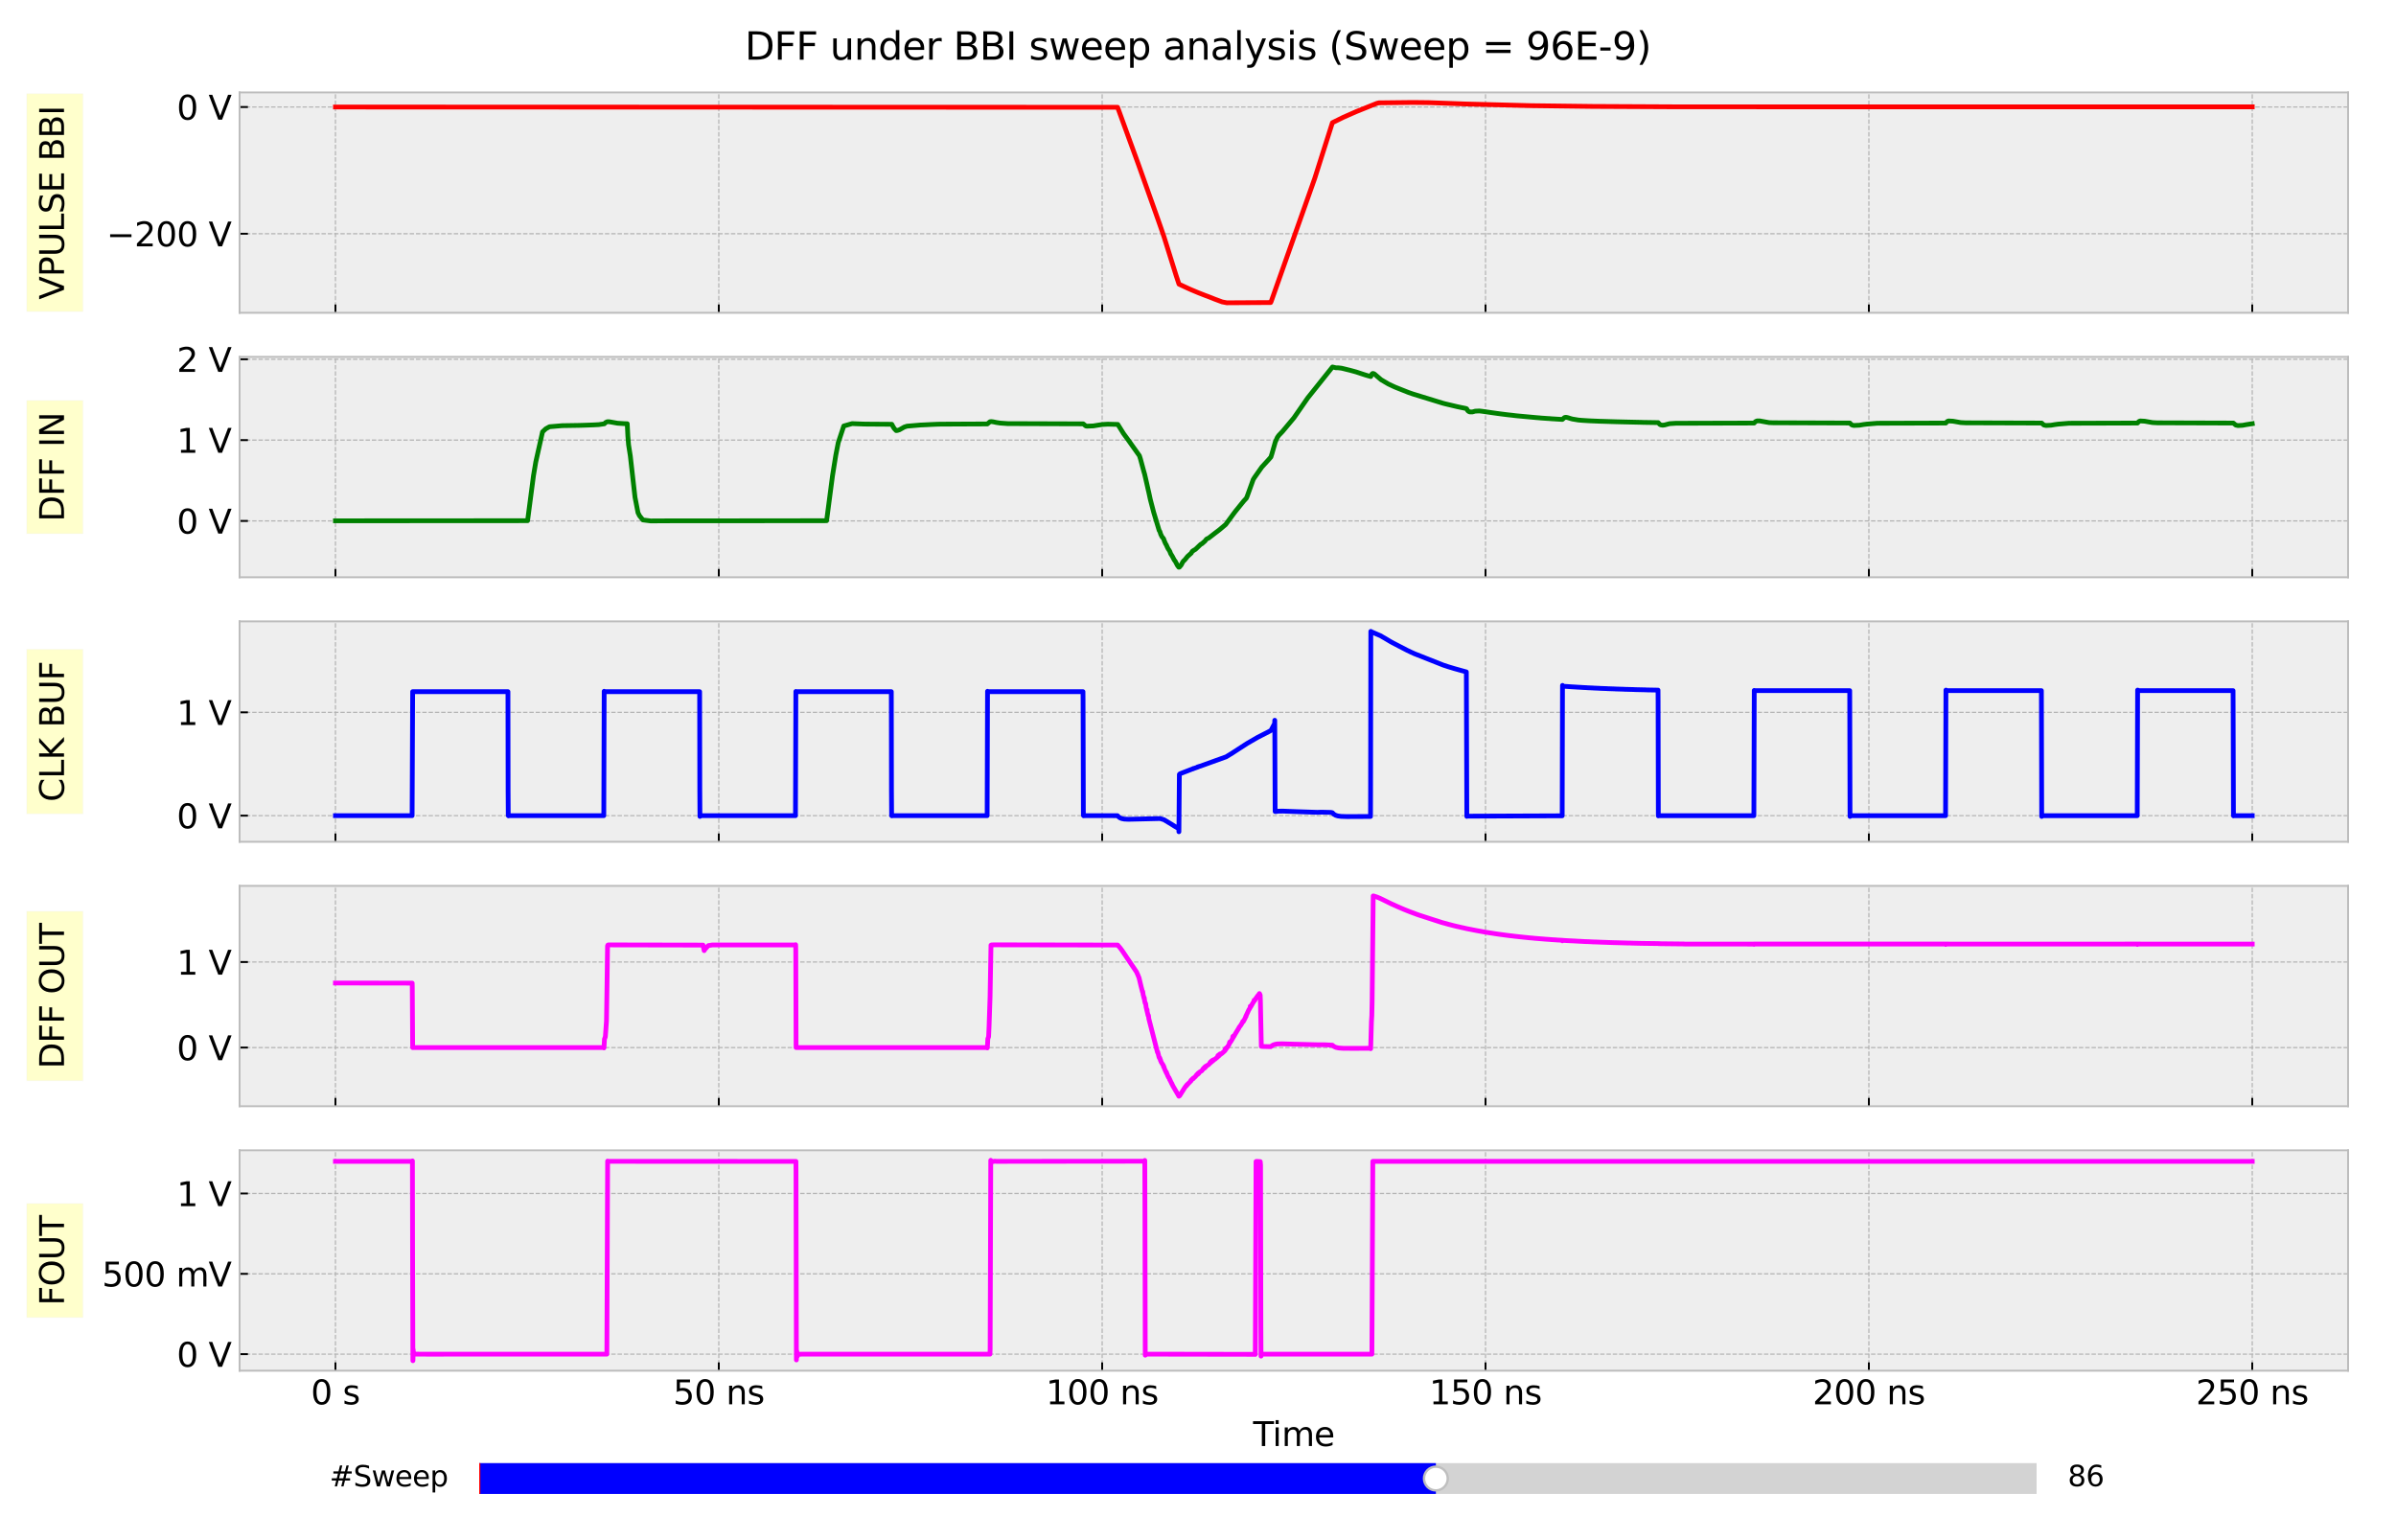 <?xml version="1.0" encoding="utf-8" standalone="no"?>
<!DOCTYPE svg PUBLIC "-//W3C//DTD SVG 1.1//EN"
  "http://www.w3.org/Graphics/SVG/1.1/DTD/svg11.dtd">
<svg xmlns:xlink="http://www.w3.org/1999/xlink" width="1008pt" height="648pt" viewBox="0 0 1008 648" xmlns="http://www.w3.org/2000/svg" version="1.1">
 <defs>
  <style type="text/css">*{stroke-linejoin: round; stroke-linecap: butt}</style>
 </defs>
 <g id="figure_1">
  <g id="patch_1">
   <path d="M 0 648 
L 1008 648 
L 1008 0 
L 0 0 
z
" style="fill: #ffffff"/>
  </g>
  <g id="axes_1">
   <g id="patch_2">
    <path d="M 100.8 131.611 
L 987.84 131.611 
L 987.84 38.88 
L 100.8 38.88 
z
" style="fill: #eeeeee"/>
   </g>
   <g id="matplotlib.axis_1">
    <g id="xtick_1">
     <g id="line2d_1">
      <path d="M 141.12 131.611 
L 141.12 38.88 
" clip-path="url(#p0d5d5840c2)" style="fill: none; stroke-dasharray: 1.85,0.8; stroke-dashoffset: 0; stroke: #b2b2b2; stroke-width: 0.5"/>
     </g>
     <g id="line2d_2">
      <defs>
       <path id="m3a7e627cd3" d="M 0 0 
L 0 -3.5 
" style="stroke: #000000; stroke-width: 0.8"/>
      </defs>
      <g>
       <use xlink:href="#m3a7e627cd3" x="141.12" y="131.611" style="stroke: #000000; stroke-width: 0.8"/>
      </g>
     </g>
    </g>
    <g id="xtick_2">
     <g id="line2d_3">
      <path d="M 302.4 131.611 
L 302.4 38.88 
" clip-path="url(#p0d5d5840c2)" style="fill: none; stroke-dasharray: 1.85,0.8; stroke-dashoffset: 0; stroke: #b2b2b2; stroke-width: 0.5"/>
     </g>
     <g id="line2d_4">
      <g>
       <use xlink:href="#m3a7e627cd3" x="302.4" y="131.611" style="stroke: #000000; stroke-width: 0.8"/>
      </g>
     </g>
    </g>
    <g id="xtick_3">
     <g id="line2d_5">
      <path d="M 463.68 131.611 
L 463.68 38.88 
" clip-path="url(#p0d5d5840c2)" style="fill: none; stroke-dasharray: 1.85,0.8; stroke-dashoffset: 0; stroke: #b2b2b2; stroke-width: 0.5"/>
     </g>
     <g id="line2d_6">
      <g>
       <use xlink:href="#m3a7e627cd3" x="463.68" y="131.611" style="stroke: #000000; stroke-width: 0.8"/>
      </g>
     </g>
    </g>
    <g id="xtick_4">
     <g id="line2d_7">
      <path d="M 624.96 131.611 
L 624.96 38.88 
" clip-path="url(#p0d5d5840c2)" style="fill: none; stroke-dasharray: 1.85,0.8; stroke-dashoffset: 0; stroke: #b2b2b2; stroke-width: 0.5"/>
     </g>
     <g id="line2d_8">
      <g>
       <use xlink:href="#m3a7e627cd3" x="624.96" y="131.611" style="stroke: #000000; stroke-width: 0.8"/>
      </g>
     </g>
    </g>
    <g id="xtick_5">
     <g id="line2d_9">
      <path d="M 786.24 131.611 
L 786.24 38.88 
" clip-path="url(#p0d5d5840c2)" style="fill: none; stroke-dasharray: 1.85,0.8; stroke-dashoffset: 0; stroke: #b2b2b2; stroke-width: 0.5"/>
     </g>
     <g id="line2d_10">
      <g>
       <use xlink:href="#m3a7e627cd3" x="786.24" y="131.611" style="stroke: #000000; stroke-width: 0.8"/>
      </g>
     </g>
    </g>
    <g id="xtick_6">
     <g id="line2d_11">
      <path d="M 947.52 131.611 
L 947.52 38.88 
" clip-path="url(#p0d5d5840c2)" style="fill: none; stroke-dasharray: 1.85,0.8; stroke-dashoffset: 0; stroke: #b2b2b2; stroke-width: 0.5"/>
     </g>
     <g id="line2d_12">
      <g>
       <use xlink:href="#m3a7e627cd3" x="947.52" y="131.611" style="stroke: #000000; stroke-width: 0.8"/>
      </g>
     </g>
    </g>
   </g>
   <g id="matplotlib.axis_2">
    <g id="ytick_1">
     <g id="line2d_13">
      <path d="M 100.8 98.34 
L 987.84 98.34 
" clip-path="url(#p0d5d5840c2)" style="fill: none; stroke-dasharray: 1.85,0.8; stroke-dashoffset: 0; stroke: #b2b2b2; stroke-width: 0.5"/>
     </g>
     <g id="line2d_14">
      <defs>
       <path id="m8cf8e86986" d="M 0 0 
L 3.5 0 
" style="stroke: #000000; stroke-width: 0.8"/>
      </defs>
      <g>
       <use xlink:href="#m8cf8e86986" x="100.8" y="98.34" style="stroke: #000000; stroke-width: 0.8"/>
      </g>
     </g>
     <g id="text_1">
      <!-- −200 V -->
      <g transform="translate(44.82 103.659) scale(0.14 -0.14)">
       <defs>
        <path id="DejaVuSans-2212" d="M 678 2272 
L 4684 2272 
L 4684 1741 
L 678 1741 
L 678 2272 
z
" transform="scale(0.016)"/>
        <path id="DejaVuSans-32" d="M 1228 531 
L 3431 531 
L 3431 0 
L 469 0 
L 469 531 
Q 828 903 1448 1529 
Q 2069 2156 2228 2338 
Q 2531 2678 2651 2914 
Q 2772 3150 2772 3378 
Q 2772 3750 2511 3984 
Q 2250 4219 1831 4219 
Q 1534 4219 1204 4116 
Q 875 4013 500 3803 
L 500 4441 
Q 881 4594 1212 4672 
Q 1544 4750 1819 4750 
Q 2544 4750 2975 4387 
Q 3406 4025 3406 3419 
Q 3406 3131 3298 2873 
Q 3191 2616 2906 2266 
Q 2828 2175 2409 1742 
Q 1991 1309 1228 531 
z
" transform="scale(0.016)"/>
        <path id="DejaVuSans-30" d="M 2034 4250 
Q 1547 4250 1301 3770 
Q 1056 3291 1056 2328 
Q 1056 1369 1301 889 
Q 1547 409 2034 409 
Q 2525 409 2770 889 
Q 3016 1369 3016 2328 
Q 3016 3291 2770 3770 
Q 2525 4250 2034 4250 
z
M 2034 4750 
Q 2819 4750 3233 4129 
Q 3647 3509 3647 2328 
Q 3647 1150 3233 529 
Q 2819 -91 2034 -91 
Q 1250 -91 836 529 
Q 422 1150 422 2328 
Q 422 3509 836 4129 
Q 1250 4750 2034 4750 
z
" transform="scale(0.016)"/>
        <path id="DejaVuSans-20" transform="scale(0.016)"/>
        <path id="DejaVuSans-56" d="M 1831 0 
L 50 4666 
L 709 4666 
L 2188 738 
L 3669 4666 
L 4325 4666 
L 2547 0 
L 1831 0 
z
" transform="scale(0.016)"/>
       </defs>
       <use xlink:href="#DejaVuSans-2212"/>
       <use xlink:href="#DejaVuSans-32" x="83.789"/>
       <use xlink:href="#DejaVuSans-30" x="147.412"/>
       <use xlink:href="#DejaVuSans-30" x="211.035"/>
       <use xlink:href="#DejaVuSans-20" x="274.658"/>
       <use xlink:href="#DejaVuSans-56" x="306.445"/>
      </g>
     </g>
    </g>
    <g id="ytick_2">
     <g id="line2d_15">
      <path d="M 100.8 45.027 
L 987.84 45.027 
" clip-path="url(#p0d5d5840c2)" style="fill: none; stroke-dasharray: 1.85,0.8; stroke-dashoffset: 0; stroke: #b2b2b2; stroke-width: 0.5"/>
     </g>
     <g id="line2d_16">
      <g>
       <use xlink:href="#m8cf8e86986" x="100.8" y="45.027" style="stroke: #000000; stroke-width: 0.8"/>
      </g>
     </g>
     <g id="text_2">
      <!-- 0 V -->
      <g transform="translate(74.366 50.346) scale(0.14 -0.14)">
       <use xlink:href="#DejaVuSans-30"/>
       <use xlink:href="#DejaVuSans-20" x="63.623"/>
       <use xlink:href="#DejaVuSans-56" x="95.41"/>
      </g>
     </g>
    </g>
    <g id="text_3">
     <g id="patch_3">
      <path d="M 34.877 131.08 
L 34.877 39.411 
L 11.247 39.411 
L 11.247 131.08 
z
" style="fill: #ffff00; opacity: 0.2; stroke: #eeeeee; stroke-width: 0.5; stroke-linejoin: miter"/>
     </g>
     <!-- VPULSE BBI -->
     <g transform="translate(26.925 126.04) rotate(-90) scale(0.14 -0.14)">
      <defs>
       <path id="DejaVuSans-50" d="M 1259 4147 
L 1259 2394 
L 2053 2394 
Q 2494 2394 2734 2622 
Q 2975 2850 2975 3272 
Q 2975 3691 2734 3919 
Q 2494 4147 2053 4147 
L 1259 4147 
z
M 628 4666 
L 2053 4666 
Q 2838 4666 3239 4311 
Q 3641 3956 3641 3272 
Q 3641 2581 3239 2228 
Q 2838 1875 2053 1875 
L 1259 1875 
L 1259 0 
L 628 0 
L 628 4666 
z
" transform="scale(0.016)"/>
       <path id="DejaVuSans-55" d="M 556 4666 
L 1191 4666 
L 1191 1831 
Q 1191 1081 1462 751 
Q 1734 422 2344 422 
Q 2950 422 3222 751 
Q 3494 1081 3494 1831 
L 3494 4666 
L 4128 4666 
L 4128 1753 
Q 4128 841 3676 375 
Q 3225 -91 2344 -91 
Q 1459 -91 1007 375 
Q 556 841 556 1753 
L 556 4666 
z
" transform="scale(0.016)"/>
       <path id="DejaVuSans-4c" d="M 628 4666 
L 1259 4666 
L 1259 531 
L 3531 531 
L 3531 0 
L 628 0 
L 628 4666 
z
" transform="scale(0.016)"/>
       <path id="DejaVuSans-53" d="M 3425 4513 
L 3425 3897 
Q 3066 4069 2747 4153 
Q 2428 4238 2131 4238 
Q 1616 4238 1336 4038 
Q 1056 3838 1056 3469 
Q 1056 3159 1242 3001 
Q 1428 2844 1947 2747 
L 2328 2669 
Q 3034 2534 3370 2195 
Q 3706 1856 3706 1288 
Q 3706 609 3251 259 
Q 2797 -91 1919 -91 
Q 1588 -91 1214 -16 
Q 841 59 441 206 
L 441 856 
Q 825 641 1194 531 
Q 1563 422 1919 422 
Q 2459 422 2753 634 
Q 3047 847 3047 1241 
Q 3047 1584 2836 1778 
Q 2625 1972 2144 2069 
L 1759 2144 
Q 1053 2284 737 2584 
Q 422 2884 422 3419 
Q 422 4038 858 4394 
Q 1294 4750 2059 4750 
Q 2388 4750 2728 4690 
Q 3069 4631 3425 4513 
z
" transform="scale(0.016)"/>
       <path id="DejaVuSans-45" d="M 628 4666 
L 3578 4666 
L 3578 4134 
L 1259 4134 
L 1259 2753 
L 3481 2753 
L 3481 2222 
L 1259 2222 
L 1259 531 
L 3634 531 
L 3634 0 
L 628 0 
L 628 4666 
z
" transform="scale(0.016)"/>
       <path id="DejaVuSans-42" d="M 1259 2228 
L 1259 519 
L 2272 519 
Q 2781 519 3026 730 
Q 3272 941 3272 1375 
Q 3272 1813 3026 2020 
Q 2781 2228 2272 2228 
L 1259 2228 
z
M 1259 4147 
L 1259 2741 
L 2194 2741 
Q 2656 2741 2882 2914 
Q 3109 3088 3109 3444 
Q 3109 3797 2882 3972 
Q 2656 4147 2194 4147 
L 1259 4147 
z
M 628 4666 
L 2241 4666 
Q 2963 4666 3353 4366 
Q 3744 4066 3744 3513 
Q 3744 3084 3544 2831 
Q 3344 2578 2956 2516 
Q 3422 2416 3680 2098 
Q 3938 1781 3938 1306 
Q 3938 681 3513 340 
Q 3088 0 2303 0 
L 628 0 
L 628 4666 
z
" transform="scale(0.016)"/>
       <path id="DejaVuSans-49" d="M 628 4666 
L 1259 4666 
L 1259 0 
L 628 0 
L 628 4666 
z
" transform="scale(0.016)"/>
      </defs>
      <use xlink:href="#DejaVuSans-56"/>
      <use xlink:href="#DejaVuSans-50" x="68.408"/>
      <use xlink:href="#DejaVuSans-55" x="128.711"/>
      <use xlink:href="#DejaVuSans-4c" x="201.904"/>
      <use xlink:href="#DejaVuSans-53" x="257.617"/>
      <use xlink:href="#DejaVuSans-45" x="321.094"/>
      <use xlink:href="#DejaVuSans-20" x="384.277"/>
      <use xlink:href="#DejaVuSans-42" x="416.064"/>
      <use xlink:href="#DejaVuSans-42" x="484.668"/>
      <use xlink:href="#DejaVuSans-49" x="553.271"/>
     </g>
    </g>
   </g>
   <g id="line2d_17">
    <path d="M 141.12 45.027 
L 470.163 45.136 
L 470.647 46.426 
L 478.873 69.007 
L 486.291 89.864 
L 487.904 94.441 
L 489.711 99.673 
L 493.194 110.808 
L 494.807 115.952 
L 496.001 119.551 
L 499.903 121.364 
L 500.484 121.62 
L 501.355 122.003 
L 502 122.27 
L 503.581 122.936 
L 504.226 123.203 
L 505.322 123.629 
L 506.064 123.923 
L 507.161 124.349 
L 508.064 124.677 
L 508.742 124.944 
L 509.548 125.255 
L 510.903 125.805 
L 513.548 126.791 
L 514.161 127.023 
L 516.096 127.396 
L 534.579 127.289 
L 534.804 126.802 
L 553.094 75.088 
L 556.835 63.292 
L 560.545 51.618 
L 565.157 49.341 
L 570.512 46.985 
L 579.221 43.484 
L 580.092 43.269 
L 594.381 43.108 
L 601.187 43.185 
L 616.541 43.746 
L 644.314 44.461 
L 669.957 44.774 
L 705.568 44.946 
L 753.597 44.954 
L 947.52 44.954 
L 947.52 44.954 
" clip-path="url(#p0d5d5840c2)" style="fill: none; stroke: #ff0000; stroke-width: 2; stroke-linecap: square"/>
   </g>
   <g id="patch_4">
    <path d="M 100.8 131.611 
L 100.8 38.88 
" style="fill: none; stroke: #bcbcbc; stroke-width: 0.8; stroke-linejoin: miter; stroke-linecap: square"/>
   </g>
   <g id="patch_5">
    <path d="M 987.84 131.611 
L 987.84 38.88 
" style="fill: none; stroke: #bcbcbc; stroke-width: 0.8; stroke-linejoin: miter; stroke-linecap: square"/>
   </g>
   <g id="patch_6">
    <path d="M 100.8 131.611 
L 987.84 131.611 
" style="fill: none; stroke: #bcbcbc; stroke-width: 0.8; stroke-linejoin: miter; stroke-linecap: square"/>
   </g>
   <g id="patch_7">
    <path d="M 100.8 38.88 
L 987.84 38.88 
" style="fill: none; stroke: #bcbcbc; stroke-width: 0.8; stroke-linejoin: miter; stroke-linecap: square"/>
   </g>
  </g>
  <g id="axes_2">
   <g id="patch_8">
    <path d="M 100.8 242.888 
L 987.84 242.888 
L 987.84 150.157 
L 100.8 150.157 
z
" style="fill: #eeeeee"/>
   </g>
   <g id="matplotlib.axis_3">
    <g id="xtick_7">
     <g id="line2d_18">
      <path d="M 141.12 242.888 
L 141.12 150.157 
" clip-path="url(#p809313c709)" style="fill: none; stroke-dasharray: 1.85,0.8; stroke-dashoffset: 0; stroke: #b2b2b2; stroke-width: 0.5"/>
     </g>
     <g id="line2d_19">
      <g>
       <use xlink:href="#m3a7e627cd3" x="141.12" y="242.888" style="stroke: #000000; stroke-width: 0.8"/>
      </g>
     </g>
    </g>
    <g id="xtick_8">
     <g id="line2d_20">
      <path d="M 302.4 242.888 
L 302.4 150.157 
" clip-path="url(#p809313c709)" style="fill: none; stroke-dasharray: 1.85,0.8; stroke-dashoffset: 0; stroke: #b2b2b2; stroke-width: 0.5"/>
     </g>
     <g id="line2d_21">
      <g>
       <use xlink:href="#m3a7e627cd3" x="302.4" y="242.888" style="stroke: #000000; stroke-width: 0.8"/>
      </g>
     </g>
    </g>
    <g id="xtick_9">
     <g id="line2d_22">
      <path d="M 463.68 242.888 
L 463.68 150.157 
" clip-path="url(#p809313c709)" style="fill: none; stroke-dasharray: 1.85,0.8; stroke-dashoffset: 0; stroke: #b2b2b2; stroke-width: 0.5"/>
     </g>
     <g id="line2d_23">
      <g>
       <use xlink:href="#m3a7e627cd3" x="463.68" y="242.888" style="stroke: #000000; stroke-width: 0.8"/>
      </g>
     </g>
    </g>
    <g id="xtick_10">
     <g id="line2d_24">
      <path d="M 624.96 242.888 
L 624.96 150.157 
" clip-path="url(#p809313c709)" style="fill: none; stroke-dasharray: 1.85,0.8; stroke-dashoffset: 0; stroke: #b2b2b2; stroke-width: 0.5"/>
     </g>
     <g id="line2d_25">
      <g>
       <use xlink:href="#m3a7e627cd3" x="624.96" y="242.888" style="stroke: #000000; stroke-width: 0.8"/>
      </g>
     </g>
    </g>
    <g id="xtick_11">
     <g id="line2d_26">
      <path d="M 786.24 242.888 
L 786.24 150.157 
" clip-path="url(#p809313c709)" style="fill: none; stroke-dasharray: 1.85,0.8; stroke-dashoffset: 0; stroke: #b2b2b2; stroke-width: 0.5"/>
     </g>
     <g id="line2d_27">
      <g>
       <use xlink:href="#m3a7e627cd3" x="786.24" y="242.888" style="stroke: #000000; stroke-width: 0.8"/>
      </g>
     </g>
    </g>
    <g id="xtick_12">
     <g id="line2d_28">
      <path d="M 947.52 242.888 
L 947.52 150.157 
" clip-path="url(#p809313c709)" style="fill: none; stroke-dasharray: 1.85,0.8; stroke-dashoffset: 0; stroke: #b2b2b2; stroke-width: 0.5"/>
     </g>
     <g id="line2d_29">
      <g>
       <use xlink:href="#m3a7e627cd3" x="947.52" y="242.888" style="stroke: #000000; stroke-width: 0.8"/>
      </g>
     </g>
    </g>
   </g>
   <g id="matplotlib.axis_4">
    <g id="ytick_3">
     <g id="line2d_30">
      <path d="M 100.8 219.174 
L 987.84 219.174 
" clip-path="url(#p809313c709)" style="fill: none; stroke-dasharray: 1.85,0.8; stroke-dashoffset: 0; stroke: #b2b2b2; stroke-width: 0.5"/>
     </g>
     <g id="line2d_31">
      <g>
       <use xlink:href="#m8cf8e86986" x="100.8" y="219.174" style="stroke: #000000; stroke-width: 0.8"/>
      </g>
     </g>
     <g id="text_4">
      <!-- 0 V -->
      <g transform="translate(74.366 224.493) scale(0.14 -0.14)">
       <use xlink:href="#DejaVuSans-30"/>
       <use xlink:href="#DejaVuSans-20" x="63.623"/>
       <use xlink:href="#DejaVuSans-56" x="95.41"/>
      </g>
     </g>
    </g>
    <g id="ytick_4">
     <g id="line2d_32">
      <path d="M 100.8 185.168 
L 987.84 185.168 
" clip-path="url(#p809313c709)" style="fill: none; stroke-dasharray: 1.85,0.8; stroke-dashoffset: 0; stroke: #b2b2b2; stroke-width: 0.5"/>
     </g>
     <g id="line2d_33">
      <g>
       <use xlink:href="#m8cf8e86986" x="100.8" y="185.168" style="stroke: #000000; stroke-width: 0.8"/>
      </g>
     </g>
     <g id="text_5">
      <!-- 1 V -->
      <g transform="translate(74.366 190.487) scale(0.14 -0.14)">
       <defs>
        <path id="DejaVuSans-31" d="M 794 531 
L 1825 531 
L 1825 4091 
L 703 3866 
L 703 4441 
L 1819 4666 
L 2450 4666 
L 2450 531 
L 3481 531 
L 3481 0 
L 794 0 
L 794 531 
z
" transform="scale(0.016)"/>
       </defs>
       <use xlink:href="#DejaVuSans-31"/>
       <use xlink:href="#DejaVuSans-20" x="63.623"/>
       <use xlink:href="#DejaVuSans-56" x="95.41"/>
      </g>
     </g>
    </g>
    <g id="ytick_5">
     <g id="line2d_34">
      <path d="M 100.8 151.162 
L 987.84 151.162 
" clip-path="url(#p809313c709)" style="fill: none; stroke-dasharray: 1.85,0.8; stroke-dashoffset: 0; stroke: #b2b2b2; stroke-width: 0.5"/>
     </g>
     <g id="line2d_35">
      <g>
       <use xlink:href="#m8cf8e86986" x="100.8" y="151.162" style="stroke: #000000; stroke-width: 0.8"/>
      </g>
     </g>
     <g id="text_6">
      <!-- 2 V -->
      <g transform="translate(74.366 156.481) scale(0.14 -0.14)">
       <use xlink:href="#DejaVuSans-32"/>
       <use xlink:href="#DejaVuSans-20" x="63.623"/>
       <use xlink:href="#DejaVuSans-56" x="95.41"/>
      </g>
     </g>
    </g>
    <g id="text_7">
     <g id="patch_9">
      <path d="M 34.877 224.532 
L 34.877 168.514 
L 11.247 168.514 
L 11.247 224.532 
z
" style="fill: #ffff00; opacity: 0.2; stroke: #eeeeee; stroke-width: 0.5; stroke-linejoin: miter"/>
     </g>
     <!-- DFF IN -->
     <g transform="translate(26.925 219.492) rotate(-90) scale(0.14 -0.14)">
      <defs>
       <path id="DejaVuSans-44" d="M 1259 4147 
L 1259 519 
L 2022 519 
Q 2988 519 3436 956 
Q 3884 1394 3884 2338 
Q 3884 3275 3436 3711 
Q 2988 4147 2022 4147 
L 1259 4147 
z
M 628 4666 
L 1925 4666 
Q 3281 4666 3915 4102 
Q 4550 3538 4550 2338 
Q 4550 1131 3912 565 
Q 3275 0 1925 0 
L 628 0 
L 628 4666 
z
" transform="scale(0.016)"/>
       <path id="DejaVuSans-46" d="M 628 4666 
L 3309 4666 
L 3309 4134 
L 1259 4134 
L 1259 2759 
L 3109 2759 
L 3109 2228 
L 1259 2228 
L 1259 0 
L 628 0 
L 628 4666 
z
" transform="scale(0.016)"/>
       <path id="DejaVuSans-4e" d="M 628 4666 
L 1478 4666 
L 3547 763 
L 3547 4666 
L 4159 4666 
L 4159 0 
L 3309 0 
L 1241 3903 
L 1241 0 
L 628 0 
L 628 4666 
z
" transform="scale(0.016)"/>
      </defs>
      <use xlink:href="#DejaVuSans-44"/>
      <use xlink:href="#DejaVuSans-46" x="77.002"/>
      <use xlink:href="#DejaVuSans-46" x="134.521"/>
      <use xlink:href="#DejaVuSans-20" x="192.041"/>
      <use xlink:href="#DejaVuSans-49" x="223.828"/>
      <use xlink:href="#DejaVuSans-4e" x="253.32"/>
     </g>
    </g>
   </g>
   <g id="line2d_36">
    <path d="M 141.12 219.125 
L 221.954 219.078 
L 224.437 200.13 
L 225.405 194.366 
L 228.243 181.693 
L 229.598 180.421 
L 231.179 179.547 
L 236.533 179.091 
L 243.533 178.982 
L 244.952 178.942 
L 248.145 178.833 
L 249.79 178.768 
L 251.887 178.659 
L 254.242 178.313 
L 254.758 177.775 
L 255.5 177.435 
L 256.338 177.449 
L 259.79 178.064 
L 262.467 178.238 
L 263.886 178.285 
L 264.144 183.529 
L 264.435 187.097 
L 265.177 191.85 
L 267.144 209.199 
L 268.402 215.713 
L 269.047 216.997 
L 270.467 218.761 
L 273.724 219.176 
L 282.53 219.129 
L 297.013 219.119 
L 305.755 219.124 
L 347.752 219.08 
L 350.236 200.17 
L 351.623 191.525 
L 352.655 186.229 
L 354.977 179.227 
L 358.493 178.228 
L 360.203 178.299 
L 363.009 178.408 
L 364.332 178.438 
L 375.17 178.51 
L 375.718 179.503 
L 376.169 180.254 
L 377.008 181.162 
L 377.524 181.111 
L 378.427 180.819 
L 380.427 179.68 
L 381.588 179.306 
L 387.169 178.826 
L 389.588 178.717 
L 391.685 178.605 
L 394.233 178.496 
L 395.62 178.459 
L 415.361 178.374 
L 416.489 177.442 
L 417.038 177.377 
L 417.909 177.486 
L 419.167 177.768 
L 420.909 178.023 
L 423.941 178.234 
L 455.713 178.336 
L 456.809 179.227 
L 457.261 179.306 
L 459.971 179.197 
L 461.874 178.887 
L 463.777 178.598 
L 466.067 178.466 
L 470.26 178.571 
L 472.679 182.441 
L 474.55 184.985 
L 479.356 191.742 
L 479.776 193.05 
L 481.163 198.197 
L 481.55 199.528 
L 482.421 203.304 
L 483.098 206.32 
L 483.259 206.972 
L 483.937 210.132 
L 485.356 215.555 
L 487.646 223.15 
L 487.969 223.676 
L 488.324 224.784 
L 488.84 225.843 
L 489.485 226.599 
L 489.904 227.737 
L 490.388 228.842 
L 490.646 229.194 
L 491.033 230.1 
L 491.452 230.93 
L 491.614 231.152 
L 491.904 231.588 
L 492.162 232.051 
L 492.517 232.977 
L 492.968 233.682 
L 493.194 234.055 
L 494.001 235.601 
L 494.259 235.919 
L 494.452 236.192 
L 494.904 237.04 
L 495.323 237.855 
L 495.904 238.639 
L 496.162 238.623 
L 496.517 238.214 
L 496.904 237.763 
L 497.291 237.02 
L 497.613 236.422 
L 497.968 235.963 
L 498.291 235.718 
L 498.775 235.145 
L 499.613 234.099 
L 501.194 232.683 
L 501.42 232.227 
L 501.742 231.821 
L 502 231.693 
L 502.194 231.614 
L 502.355 231.427 
L 502.678 231.275 
L 502.936 231.132 
L 505.193 228.975 
L 505.581 228.821 
L 506.903 227.671 
L 507.419 227.006 
L 507.516 226.904 
L 507.806 226.678 
L 508.484 226.384 
L 511.354 224.16 
L 511.999 223.678 
L 512.967 222.947 
L 515.644 220.692 
L 518.806 216.379 
L 519.644 215.262 
L 523.257 210.793 
L 524.321 209.655 
L 524.676 208.85 
L 527.224 201.774 
L 527.708 200.988 
L 530.837 196.531 
L 533.708 193.398 
L 534.675 192.286 
L 535.159 190.74 
L 536.514 185.98 
L 537.385 184.036 
L 537.966 183.203 
L 539.514 181.581 
L 544.352 175.806 
L 550.158 167.431 
L 560.577 154.403 
L 562.029 154.746 
L 562.964 154.753 
L 564.061 154.876 
L 564.48 154.937 
L 565.254 155.124 
L 566.931 155.542 
L 567.77 155.739 
L 570.48 156.481 
L 571.447 156.797 
L 572.77 157.239 
L 573.705 157.545 
L 574.834 157.902 
L 576.673 158.422 
L 577.124 157.429 
L 577.447 157.151 
L 577.802 157.147 
L 578.286 157.406 
L 579.382 158.351 
L 580.995 159.735 
L 584.059 161.544 
L 586.446 162.67 
L 587.091 162.952 
L 591.994 164.904 
L 592.607 165.142 
L 594.285 165.73 
L 606.993 169.638 
L 607.639 169.808 
L 608.316 169.978 
L 612.38 170.943 
L 613.025 171.096 
L 614.057 171.314 
L 615.122 171.535 
L 615.67 171.644 
L 616.735 171.865 
L 617.025 171.994 
L 617.477 172.783 
L 617.864 173.103 
L 618.315 173.307 
L 619.444 173.317 
L 620.089 173.14 
L 620.605 172.987 
L 622.347 172.906 
L 623.508 173.038 
L 626.315 173.439 
L 627.024 173.548 
L 628.573 173.763 
L 629.315 173.871 
L 630.798 174.072 
L 631.637 174.181 
L 632.927 174.344 
L 633.734 174.449 
L 634.863 174.579 
L 635.863 174.684 
L 637.153 174.844 
L 638.12 174.953 
L 646.281 175.704 
L 647.668 175.813 
L 648.217 175.874 
L 651.184 176.082 
L 651.829 176.112 
L 652.345 176.16 
L 653.184 176.225 
L 653.861 176.259 
L 654.668 176.316 
L 655.313 176.354 
L 657.281 176.476 
L 658.184 175.674 
L 658.571 175.592 
L 659.022 175.602 
L 659.635 175.745 
L 660.635 176.065 
L 661.474 176.303 
L 664.022 176.728 
L 665.215 176.833 
L 665.699 176.871 
L 668.151 177.024 
L 668.828 177.061 
L 670.538 177.133 
L 673.086 177.241 
L 674.441 177.275 
L 677.731 177.384 
L 679.118 177.425 
L 679.924 177.449 
L 684.44 177.558 
L 685.763 177.588 
L 690.601 177.694 
L 691.246 177.721 
L 697.601 177.819 
L 697.762 178 
L 698.246 178.523 
L 698.697 178.772 
L 699.471 178.904 
L 700.31 178.795 
L 702.374 178.255 
L 705.019 178.085 
L 737.953 178 
L 738.533 177.381 
L 739.178 177.095 
L 740.275 177.085 
L 744.243 177.809 
L 745.92 177.877 
L 778.241 177.986 
L 778.402 178.166 
L 778.918 178.687 
L 779.305 178.87 
L 779.918 179.01 
L 782.273 178.901 
L 783.982 178.612 
L 785.305 178.445 
L 789.853 178.074 
L 818.593 178 
L 819.141 177.384 
L 819.689 177.109 
L 821.625 177.218 
L 824.883 177.792 
L 826.979 177.904 
L 858.913 178 
L 859.848 178.836 
L 860.784 179.016 
L 862.88 178.908 
L 864.59 178.619 
L 865.945 178.445 
L 870.493 178.074 
L 899.233 178 
L 899.781 177.384 
L 900.329 177.109 
L 902.265 177.218 
L 905.523 177.792 
L 907.619 177.904 
L 939.553 178 
L 940.617 178.867 
L 941.553 179.054 
L 943.456 178.945 
L 944.778 178.697 
L 947.004 178.34 
L 947.52 178.258 
L 947.52 178.258 
" clip-path="url(#p809313c709)" style="fill: none; stroke: #008000; stroke-width: 2; stroke-linecap: square"/>
   </g>
   <g id="patch_10">
    <path d="M 100.8 242.888 
L 100.8 150.157 
" style="fill: none; stroke: #bcbcbc; stroke-width: 0.8; stroke-linejoin: miter; stroke-linecap: square"/>
   </g>
   <g id="patch_11">
    <path d="M 987.84 242.888 
L 987.84 150.157 
" style="fill: none; stroke: #bcbcbc; stroke-width: 0.8; stroke-linejoin: miter; stroke-linecap: square"/>
   </g>
   <g id="patch_12">
    <path d="M 100.8 242.888 
L 987.84 242.888 
" style="fill: none; stroke: #bcbcbc; stroke-width: 0.8; stroke-linejoin: miter; stroke-linecap: square"/>
   </g>
   <g id="patch_13">
    <path d="M 100.8 150.157 
L 987.84 150.157 
" style="fill: none; stroke: #bcbcbc; stroke-width: 0.8; stroke-linejoin: miter; stroke-linecap: square"/>
   </g>
  </g>
  <g id="axes_3">
   <g id="patch_14">
    <path d="M 100.8 354.166 
L 987.84 354.166 
L 987.84 261.434 
L 100.8 261.434 
z
" style="fill: #eeeeee"/>
   </g>
   <g id="matplotlib.axis_5">
    <g id="xtick_13">
     <g id="line2d_37">
      <path d="M 141.12 354.166 
L 141.12 261.434 
" clip-path="url(#p05db3ab2bf)" style="fill: none; stroke-dasharray: 1.85,0.8; stroke-dashoffset: 0; stroke: #b2b2b2; stroke-width: 0.5"/>
     </g>
     <g id="line2d_38">
      <g>
       <use xlink:href="#m3a7e627cd3" x="141.12" y="354.166" style="stroke: #000000; stroke-width: 0.8"/>
      </g>
     </g>
    </g>
    <g id="xtick_14">
     <g id="line2d_39">
      <path d="M 302.4 354.166 
L 302.4 261.434 
" clip-path="url(#p05db3ab2bf)" style="fill: none; stroke-dasharray: 1.85,0.8; stroke-dashoffset: 0; stroke: #b2b2b2; stroke-width: 0.5"/>
     </g>
     <g id="line2d_40">
      <g>
       <use xlink:href="#m3a7e627cd3" x="302.4" y="354.166" style="stroke: #000000; stroke-width: 0.8"/>
      </g>
     </g>
    </g>
    <g id="xtick_15">
     <g id="line2d_41">
      <path d="M 463.68 354.166 
L 463.68 261.434 
" clip-path="url(#p05db3ab2bf)" style="fill: none; stroke-dasharray: 1.85,0.8; stroke-dashoffset: 0; stroke: #b2b2b2; stroke-width: 0.5"/>
     </g>
     <g id="line2d_42">
      <g>
       <use xlink:href="#m3a7e627cd3" x="463.68" y="354.166" style="stroke: #000000; stroke-width: 0.8"/>
      </g>
     </g>
    </g>
    <g id="xtick_16">
     <g id="line2d_43">
      <path d="M 624.96 354.166 
L 624.96 261.434 
" clip-path="url(#p05db3ab2bf)" style="fill: none; stroke-dasharray: 1.85,0.8; stroke-dashoffset: 0; stroke: #b2b2b2; stroke-width: 0.5"/>
     </g>
     <g id="line2d_44">
      <g>
       <use xlink:href="#m3a7e627cd3" x="624.96" y="354.166" style="stroke: #000000; stroke-width: 0.8"/>
      </g>
     </g>
    </g>
    <g id="xtick_17">
     <g id="line2d_45">
      <path d="M 786.24 354.166 
L 786.24 261.434 
" clip-path="url(#p05db3ab2bf)" style="fill: none; stroke-dasharray: 1.85,0.8; stroke-dashoffset: 0; stroke: #b2b2b2; stroke-width: 0.5"/>
     </g>
     <g id="line2d_46">
      <g>
       <use xlink:href="#m3a7e627cd3" x="786.24" y="354.166" style="stroke: #000000; stroke-width: 0.8"/>
      </g>
     </g>
    </g>
    <g id="xtick_18">
     <g id="line2d_47">
      <path d="M 947.52 354.166 
L 947.52 261.434 
" clip-path="url(#p05db3ab2bf)" style="fill: none; stroke-dasharray: 1.85,0.8; stroke-dashoffset: 0; stroke: #b2b2b2; stroke-width: 0.5"/>
     </g>
     <g id="line2d_48">
      <g>
       <use xlink:href="#m3a7e627cd3" x="947.52" y="354.166" style="stroke: #000000; stroke-width: 0.8"/>
      </g>
     </g>
    </g>
   </g>
   <g id="matplotlib.axis_6">
    <g id="ytick_6">
     <g id="line2d_49">
      <path d="M 100.8 343.177 
L 987.84 343.177 
" clip-path="url(#p05db3ab2bf)" style="fill: none; stroke-dasharray: 1.85,0.8; stroke-dashoffset: 0; stroke: #b2b2b2; stroke-width: 0.5"/>
     </g>
     <g id="line2d_50">
      <g>
       <use xlink:href="#m8cf8e86986" x="100.8" y="343.177" style="stroke: #000000; stroke-width: 0.8"/>
      </g>
     </g>
     <g id="text_8">
      <!-- 0 V -->
      <g transform="translate(74.366 348.496) scale(0.14 -0.14)">
       <use xlink:href="#DejaVuSans-30"/>
       <use xlink:href="#DejaVuSans-20" x="63.623"/>
       <use xlink:href="#DejaVuSans-56" x="95.41"/>
      </g>
     </g>
    </g>
    <g id="ytick_7">
     <g id="line2d_51">
      <path d="M 100.8 299.708 
L 987.84 299.708 
" clip-path="url(#p05db3ab2bf)" style="fill: none; stroke-dasharray: 1.85,0.8; stroke-dashoffset: 0; stroke: #b2b2b2; stroke-width: 0.5"/>
     </g>
     <g id="line2d_52">
      <g>
       <use xlink:href="#m8cf8e86986" x="100.8" y="299.708" style="stroke: #000000; stroke-width: 0.8"/>
      </g>
     </g>
     <g id="text_9">
      <!-- 1 V -->
      <g transform="translate(74.366 305.026) scale(0.14 -0.14)">
       <use xlink:href="#DejaVuSans-31"/>
       <use xlink:href="#DejaVuSans-20" x="63.623"/>
       <use xlink:href="#DejaVuSans-56" x="95.41"/>
      </g>
     </g>
    </g>
    <g id="text_10">
     <g id="patch_15">
      <path d="M 34.877 342.395 
L 34.877 273.205 
L 11.247 273.205 
L 11.247 342.395 
z
" style="fill: #ffff00; opacity: 0.2; stroke: #eeeeee; stroke-width: 0.5; stroke-linejoin: miter"/>
     </g>
     <!-- CLK BUF -->
     <g transform="translate(26.925 337.355) rotate(-90) scale(0.14 -0.14)">
      <defs>
       <path id="DejaVuSans-43" d="M 4122 4306 
L 4122 3641 
Q 3803 3938 3442 4084 
Q 3081 4231 2675 4231 
Q 1875 4231 1450 3742 
Q 1025 3253 1025 2328 
Q 1025 1406 1450 917 
Q 1875 428 2675 428 
Q 3081 428 3442 575 
Q 3803 722 4122 1019 
L 4122 359 
Q 3791 134 3420 21 
Q 3050 -91 2638 -91 
Q 1578 -91 968 557 
Q 359 1206 359 2328 
Q 359 3453 968 4101 
Q 1578 4750 2638 4750 
Q 3056 4750 3426 4639 
Q 3797 4528 4122 4306 
z
" transform="scale(0.016)"/>
       <path id="DejaVuSans-4b" d="M 628 4666 
L 1259 4666 
L 1259 2694 
L 3353 4666 
L 4166 4666 
L 1850 2491 
L 4331 0 
L 3500 0 
L 1259 2247 
L 1259 0 
L 628 0 
L 628 4666 
z
" transform="scale(0.016)"/>
      </defs>
      <use xlink:href="#DejaVuSans-43"/>
      <use xlink:href="#DejaVuSans-4c" x="69.824"/>
      <use xlink:href="#DejaVuSans-4b" x="125.537"/>
      <use xlink:href="#DejaVuSans-20" x="191.113"/>
      <use xlink:href="#DejaVuSans-42" x="222.9"/>
      <use xlink:href="#DejaVuSans-55" x="291.504"/>
      <use xlink:href="#DejaVuSans-46" x="364.697"/>
     </g>
    </g>
   </g>
   <g id="line2d_53">
    <path d="M 141.12 343.176 
L 173.376 343.176 
L 173.602 291.014 
L 213.696 291.014 
L 213.761 332.622 
L 213.825 343.157 
L 213.89 343.094 
L 213.954 343.268 
L 214.019 343.181 
L 215.341 343.172 
L 223.341 343.175 
L 254.016 343.175 
L 254.177 290.853 
L 254.242 291.131 
L 254.403 291.005 
L 254.855 291.014 
L 294.336 291.014 
L 294.401 332.585 
L 294.465 343.501 
L 294.53 342.745 
L 294.626 343.245 
L 294.659 343.214 
L 294.852 343.138 
L 295.207 343.192 
L 295.497 343.175 
L 320.431 343.176 
L 334.656 343.176 
L 334.817 290.936 
L 334.882 291.031 
L 335.204 291.018 
L 336.043 291.014 
L 374.976 291.014 
L 375.041 332.626 
L 375.105 343.177 
L 375.17 343.089 
L 375.234 343.261 
L 375.299 343.182 
L 376.686 343.172 
L 384.975 343.175 
L 415.296 343.176 
L 415.457 290.853 
L 415.522 291.131 
L 415.683 291.001 
L 416.586 291.014 
L 455.616 291.014 
L 455.648 294.835 
L 455.777 343.072 
L 455.906 343.234 
L 455.971 343.189 
L 456.197 343.163 
L 456.455 343.192 
L 456.745 343.176 
L 470.099 343.186 
L 470.389 343.483 
L 471.067 344.042 
L 471.873 344.402 
L 473.002 344.627 
L 474.776 344.709 
L 478.873 344.615 
L 488.066 344.397 
L 489.678 344.885 
L 492.904 346.834 
L 494.162 347.624 
L 495.936 348.683 
L 495.968 349.95 
L 496.162 325.826 
L 496.388 325.588 
L 496.452 325.592 
L 496.484 325.538 
L 496.678 325.483 
L 496.936 325.354 
L 501.903 323.443 
L 501.936 323.485 
L 501.968 323.353 
L 502.226 323.337 
L 502.355 323.282 
L 503.871 322.751 
L 503.903 322.632 
L 504 322.667 
L 504.161 322.646 
L 504.29 322.566 
L 504.452 322.516 
L 504.581 322.425 
L 504.742 322.425 
L 515.838 318.426 
L 518.451 316.833 
L 519.451 316.172 
L 524.612 312.827 
L 529.127 310.217 
L 533.546 307.961 
L 534.708 307.31 
L 536.159 304.546 
L 536.256 304.342 
L 536.288 303.052 
L 536.45 341.44 
L 536.611 341.476 
L 537.804 341.3 
L 539.74 341.269 
L 544.997 341.472 
L 554.223 341.785 
L 555.868 341.716 
L 559.932 341.821 
L 560.513 341.939 
L 561.158 342.586 
L 561.9 343.017 
L 562.835 343.307 
L 564.19 343.487 
L 566.641 343.567 
L 575.479 343.525 
L 576.576 343.519 
L 576.608 333.67 
L 576.705 265.65 
L 576.737 265.802 
L 576.834 265.767 
L 576.866 265.784 
L 580.898 267.532 
L 581.64 267.993 
L 582.414 268.423 
L 584.64 269.744 
L 585.059 269.996 
L 585.866 270.44 
L 592.027 273.635 
L 593.736 274.443 
L 595.155 275.082 
L 606.993 279.76 
L 607.251 279.86 
L 608.8 280.368 
L 609.09 280.468 
L 610.187 280.803 
L 610.542 280.903 
L 611.767 281.281 
L 616.896 282.711 
L 617.09 343.486 
L 617.154 343.398 
L 617.541 343.393 
L 657.216 343.24 
L 657.345 288.371 
L 657.442 288.714 
L 657.958 288.753 
L 659.442 288.845 
L 660.99 288.953 
L 661.248 288.971 
L 662.99 289.071 
L 663.345 289.101 
L 665.215 289.201 
L 665.57 289.232 
L 667.538 289.331 
L 667.893 289.362 
L 670.151 289.462 
L 670.505 289.492 
L 672.86 289.592 
L 673.215 289.623 
L 675.957 289.723 
L 676.312 289.753 
L 679.344 289.853 
L 679.698 289.884 
L 683.118 289.984 
L 683.472 290.014 
L 687.375 290.114 
L 687.73 290.144 
L 692.311 290.244 
L 692.665 290.275 
L 697.536 290.362 
L 697.568 295.291 
L 697.665 343.269 
L 697.697 343.113 
L 697.923 343.182 
L 698.084 343.197 
L 699.117 343.192 
L 737.856 343.188 
L 738.017 290.492 
L 738.082 290.596 
L 739.017 290.579 
L 778.176 290.579 
L 778.305 343.509 
L 778.466 343.256 
L 778.724 343.159 
L 779.079 343.206 
L 779.402 343.188 
L 816.786 343.188 
L 818.496 343.188 
L 818.657 290.353 
L 818.722 290.844 
L 818.819 290.401 
L 818.883 290.562 
L 819.367 290.579 
L 858.816 290.579 
L 858.945 343.509 
L 859.106 343.256 
L 859.364 343.159 
L 859.719 343.206 
L 860.042 343.188 
L 897.588 343.188 
L 899.136 343.188 
L 899.297 290.353 
L 899.362 290.844 
L 899.459 290.396 
L 899.523 290.562 
L 900.007 290.579 
L 939.456 290.579 
L 939.488 298.417 
L 939.617 343.136 
L 939.65 343.263 
L 939.714 343.142 
L 939.746 343.104 
L 939.811 343.16 
L 940.004 343.214 
L 940.23 343.187 
L 945.585 343.188 
L 947.52 343.188 
L 947.52 343.188 
" clip-path="url(#p05db3ab2bf)" style="fill: none; stroke: #0000ff; stroke-width: 2; stroke-linecap: square"/>
   </g>
   <g id="patch_16">
    <path d="M 100.8 354.166 
L 100.8 261.434 
" style="fill: none; stroke: #bcbcbc; stroke-width: 0.8; stroke-linejoin: miter; stroke-linecap: square"/>
   </g>
   <g id="patch_17">
    <path d="M 987.84 354.166 
L 987.84 261.434 
" style="fill: none; stroke: #bcbcbc; stroke-width: 0.8; stroke-linejoin: miter; stroke-linecap: square"/>
   </g>
   <g id="patch_18">
    <path d="M 100.8 354.166 
L 987.84 354.166 
" style="fill: none; stroke: #bcbcbc; stroke-width: 0.8; stroke-linejoin: miter; stroke-linecap: square"/>
   </g>
   <g id="patch_19">
    <path d="M 100.8 261.434 
L 987.84 261.434 
" style="fill: none; stroke: #bcbcbc; stroke-width: 0.8; stroke-linejoin: miter; stroke-linecap: square"/>
   </g>
  </g>
  <g id="axes_4">
   <g id="patch_20">
    <path d="M 100.8 465.443 
L 987.84 465.443 
L 987.84 372.712 
L 100.8 372.712 
z
" style="fill: #eeeeee"/>
   </g>
   <g id="matplotlib.axis_7">
    <g id="xtick_19">
     <g id="line2d_54">
      <path d="M 141.12 465.443 
L 141.12 372.712 
" clip-path="url(#p8dc0dd0435)" style="fill: none; stroke-dasharray: 1.85,0.8; stroke-dashoffset: 0; stroke: #b2b2b2; stroke-width: 0.5"/>
     </g>
     <g id="line2d_55">
      <g>
       <use xlink:href="#m3a7e627cd3" x="141.12" y="465.443" style="stroke: #000000; stroke-width: 0.8"/>
      </g>
     </g>
    </g>
    <g id="xtick_20">
     <g id="line2d_56">
      <path d="M 302.4 465.443 
L 302.4 372.712 
" clip-path="url(#p8dc0dd0435)" style="fill: none; stroke-dasharray: 1.85,0.8; stroke-dashoffset: 0; stroke: #b2b2b2; stroke-width: 0.5"/>
     </g>
     <g id="line2d_57">
      <g>
       <use xlink:href="#m3a7e627cd3" x="302.4" y="465.443" style="stroke: #000000; stroke-width: 0.8"/>
      </g>
     </g>
    </g>
    <g id="xtick_21">
     <g id="line2d_58">
      <path d="M 463.68 465.443 
L 463.68 372.712 
" clip-path="url(#p8dc0dd0435)" style="fill: none; stroke-dasharray: 1.85,0.8; stroke-dashoffset: 0; stroke: #b2b2b2; stroke-width: 0.5"/>
     </g>
     <g id="line2d_59">
      <g>
       <use xlink:href="#m3a7e627cd3" x="463.68" y="465.443" style="stroke: #000000; stroke-width: 0.8"/>
      </g>
     </g>
    </g>
    <g id="xtick_22">
     <g id="line2d_60">
      <path d="M 624.96 465.443 
L 624.96 372.712 
" clip-path="url(#p8dc0dd0435)" style="fill: none; stroke-dasharray: 1.85,0.8; stroke-dashoffset: 0; stroke: #b2b2b2; stroke-width: 0.5"/>
     </g>
     <g id="line2d_61">
      <g>
       <use xlink:href="#m3a7e627cd3" x="624.96" y="465.443" style="stroke: #000000; stroke-width: 0.8"/>
      </g>
     </g>
    </g>
    <g id="xtick_23">
     <g id="line2d_62">
      <path d="M 786.24 465.443 
L 786.24 372.712 
" clip-path="url(#p8dc0dd0435)" style="fill: none; stroke-dasharray: 1.85,0.8; stroke-dashoffset: 0; stroke: #b2b2b2; stroke-width: 0.5"/>
     </g>
     <g id="line2d_63">
      <g>
       <use xlink:href="#m3a7e627cd3" x="786.24" y="465.443" style="stroke: #000000; stroke-width: 0.8"/>
      </g>
     </g>
    </g>
    <g id="xtick_24">
     <g id="line2d_64">
      <path d="M 947.52 465.443 
L 947.52 372.712 
" clip-path="url(#p8dc0dd0435)" style="fill: none; stroke-dasharray: 1.85,0.8; stroke-dashoffset: 0; stroke: #b2b2b2; stroke-width: 0.5"/>
     </g>
     <g id="line2d_65">
      <g>
       <use xlink:href="#m3a7e627cd3" x="947.52" y="465.443" style="stroke: #000000; stroke-width: 0.8"/>
      </g>
     </g>
    </g>
   </g>
   <g id="matplotlib.axis_8">
    <g id="ytick_8">
     <g id="line2d_66">
      <path d="M 100.8 440.759 
L 987.84 440.759 
" clip-path="url(#p8dc0dd0435)" style="fill: none; stroke-dasharray: 1.85,0.8; stroke-dashoffset: 0; stroke: #b2b2b2; stroke-width: 0.5"/>
     </g>
     <g id="line2d_67">
      <g>
       <use xlink:href="#m8cf8e86986" x="100.8" y="440.759" style="stroke: #000000; stroke-width: 0.8"/>
      </g>
     </g>
     <g id="text_11">
      <!-- 0 V -->
      <g transform="translate(74.366 446.077) scale(0.14 -0.14)">
       <use xlink:href="#DejaVuSans-30"/>
       <use xlink:href="#DejaVuSans-20" x="63.623"/>
       <use xlink:href="#DejaVuSans-56" x="95.41"/>
      </g>
     </g>
    </g>
    <g id="ytick_9">
     <g id="line2d_68">
      <path d="M 100.8 404.76 
L 987.84 404.76 
" clip-path="url(#p8dc0dd0435)" style="fill: none; stroke-dasharray: 1.85,0.8; stroke-dashoffset: 0; stroke: #b2b2b2; stroke-width: 0.5"/>
     </g>
     <g id="line2d_69">
      <g>
       <use xlink:href="#m8cf8e86986" x="100.8" y="404.76" style="stroke: #000000; stroke-width: 0.8"/>
      </g>
     </g>
     <g id="text_12">
      <!-- 1 V -->
      <g transform="translate(74.366 410.079) scale(0.14 -0.14)">
       <use xlink:href="#DejaVuSans-31"/>
       <use xlink:href="#DejaVuSans-20" x="63.623"/>
       <use xlink:href="#DejaVuSans-56" x="95.41"/>
      </g>
     </g>
    </g>
    <g id="text_13">
     <g id="patch_21">
      <path d="M 34.877 454.693 
L 34.877 383.461 
L 11.247 383.461 
L 11.247 454.693 
z
" style="fill: #ffff00; opacity: 0.2; stroke: #eeeeee; stroke-width: 0.5; stroke-linejoin: miter"/>
     </g>
     <!-- DFF OUT -->
     <g transform="translate(26.925 449.653) rotate(-90) scale(0.14 -0.14)">
      <defs>
       <path id="DejaVuSans-4f" d="M 2522 4238 
Q 1834 4238 1429 3725 
Q 1025 3213 1025 2328 
Q 1025 1447 1429 934 
Q 1834 422 2522 422 
Q 3209 422 3611 934 
Q 4013 1447 4013 2328 
Q 4013 3213 3611 3725 
Q 3209 4238 2522 4238 
z
M 2522 4750 
Q 3503 4750 4090 4092 
Q 4678 3434 4678 2328 
Q 4678 1225 4090 567 
Q 3503 -91 2522 -91 
Q 1538 -91 948 565 
Q 359 1222 359 2328 
Q 359 3434 948 4092 
Q 1538 4750 2522 4750 
z
" transform="scale(0.016)"/>
       <path id="DejaVuSans-54" d="M -19 4666 
L 3928 4666 
L 3928 4134 
L 2272 4134 
L 2272 0 
L 1638 0 
L 1638 4134 
L -19 4134 
L -19 4666 
z
" transform="scale(0.016)"/>
      </defs>
      <use xlink:href="#DejaVuSans-44"/>
      <use xlink:href="#DejaVuSans-46" x="77.002"/>
      <use xlink:href="#DejaVuSans-46" x="134.521"/>
      <use xlink:href="#DejaVuSans-20" x="192.041"/>
      <use xlink:href="#DejaVuSans-4f" x="223.828"/>
      <use xlink:href="#DejaVuSans-55" x="302.539"/>
      <use xlink:href="#DejaVuSans-54" x="375.732"/>
     </g>
    </g>
   </g>
   <g id="line2d_70">
    <path d="M 141.12 413.597 
L 173.408 413.641 
L 173.441 415.131 
L 173.602 440.761 
L 174.182 440.757 
L 185.44 440.758 
L 254.048 440.759 
L 254.081 440.903 
L 254.113 440.665 
L 254.306 437.15 
L 254.629 436.343 
L 254.693 435.943 
L 255.145 429.637 
L 255.371 414.813 
L 255.597 397.91 
L 255.758 397.615 
L 255.984 397.557 
L 257.016 397.561 
L 295.755 397.633 
L 296.239 399.962 
L 296.594 399.379 
L 297.981 397.849 
L 299.658 397.586 
L 334.688 397.575 
L 334.721 397.471 
L 334.753 398 
L 334.785 400.617 
L 334.914 440.744 
L 334.979 440.712 
L 335.14 440.751 
L 335.559 440.758 
L 370.138 440.758 
L 415.328 440.759 
L 415.361 440.902 
L 415.393 440.667 
L 415.586 437.067 
L 415.877 436.24 
L 415.909 436.141 
L 416.102 431.872 
L 416.522 419.444 
L 416.909 397.68 
L 417.102 397.564 
L 418.393 397.532 
L 470.196 397.618 
L 471.228 398.81 
L 471.97 399.796 
L 478.131 408.922 
L 478.744 410.295 
L 479.098 411.2 
L 479.163 411.286 
L 480.066 415.067 
L 480.647 417.352 
L 480.679 417.158 
L 480.711 417.126 
L 480.743 417.191 
L 480.905 418.423 
L 481.356 420.218 
L 481.389 419.796 
L 481.55 421.111 
L 481.776 422.094 
L 481.84 421.994 
L 481.937 422.137 
L 482.001 422.388 
L 482.163 423.71 
L 482.55 425.376 
L 482.582 424.838 
L 482.614 425.608 
L 483.001 427.285 
L 483.034 427.034 
L 483.098 427.115 
L 483.163 427.319 
L 483.324 428.652 
L 486.969 442.806 
L 487.001 442.492 
L 487.066 442.608 
L 487.582 444.705 
L 487.743 445.124 
L 487.775 445.073 
L 487.807 444.917 
L 487.872 445.046 
L 488.001 445.508 
L 488.033 445.404 
L 488.066 445.496 
L 488.195 446.142 
L 488.227 445.964 
L 488.259 446.026 
L 488.453 446.755 
L 488.936 447.542 
L 489.388 448.225 
L 489.453 448.48 
L 489.517 448.843 
L 489.549 448.583 
L 489.646 448.802 
L 489.936 449.739 
L 490.291 450.526 
L 490.614 451.24 
L 490.646 451.005 
L 490.678 451.38 
L 490.711 451.178 
L 490.743 451.2 
L 490.936 451.885 
L 490.969 451.871 
L 491.065 452.027 
L 491.227 452.545 
L 491.646 453.373 
L 491.678 453.342 
L 491.71 453.31 
L 491.743 453.362 
L 492.001 453.882 
L 492.098 454.315 
L 492.13 454.169 
L 492.227 454.359 
L 492.42 454.852 
L 492.678 455.344 
L 492.936 455.915 
L 492.968 455.826 
L 493.13 456.299 
L 493.162 456.263 
L 493.194 456.327 
L 493.42 456.857 
L 495.968 461.228 
L 496.323 460.986 
L 496.517 460.631 
L 498.194 457.977 
L 498.258 457.88 
L 498.581 457.39 
L 498.678 457.288 
L 498.871 456.982 
L 498.936 457.029 
L 499.194 456.578 
L 499.226 456.743 
L 499.258 456.504 
L 499.645 456.131 
L 499.678 456.228 
L 499.71 456.166 
L 499.839 455.954 
L 499.871 455.976 
L 499.903 455.901 
L 500.162 455.669 
L 500.42 455.412 
L 500.613 455.21 
L 500.774 455.058 
L 500.936 454.71 
L 500.968 454.817 
L 501 454.569 
L 501.032 454.569 
L 501.065 454.772 
L 501.129 454.714 
L 501.29 454.292 
L 501.71 453.902 
L 501.903 453.714 
L 501.936 453.897 
L 501.968 453.634 
L 502 453.618 
L 502.032 453.818 
L 502.065 453.572 
L 502.097 453.663 
L 502.968 452.903 
L 503.194 452.522 
L 503.548 452.091 
L 503.581 452.199 
L 503.613 452.046 
L 503.806 451.832 
L 503.839 452.08 
L 503.903 451.767 
L 503.968 451.878 
L 504.097 451.505 
L 504.161 451.732 
L 504.194 451.436 
L 504.226 451.432 
L 504.258 451.688 
L 504.355 451.586 
L 504.452 451.362 
L 504.581 451.135 
L 505.581 450.521 
L 505.871 450.146 
L 506.064 449.775 
L 506.516 449.286 
L 506.58 449.207 
L 506.645 449.49 
L 506.806 448.983 
L 506.871 449.3 
L 506.935 449.24 
L 507 448.819 
L 507.032 448.911 
L 507.064 449.108 
L 507.097 448.727 
L 507.129 448.736 
L 507.161 449.023 
L 507.193 448.673 
L 507.226 448.67 
L 507.258 448.705 
L 507.29 448.594 
L 507.322 448.599 
L 507.355 448.789 
L 507.387 448.544 
L 507.419 448.54 
L 507.451 448.659 
L 507.484 448.49 
L 507.516 448.482 
L 508.355 448 
L 508.774 447.627 
L 509.129 446.943 
L 509.161 446.903 
L 509.193 447.226 
L 509.258 446.798 
L 509.29 447.096 
L 509.419 446.673 
L 509.548 446.541 
L 509.58 446.905 
L 509.645 446.601 
L 509.677 446.405 
L 509.742 446.592 
L 509.774 446.61 
L 509.871 446.673 
L 509.903 446.391 
L 509.935 446.624 
L 509.967 446.397 
L 510.096 446.103 
L 510.129 446.111 
L 510.161 446.344 
L 510.193 446.049 
L 510.225 446.058 
L 510.29 446 
L 510.354 446.276 
L 510.483 445.903 
L 510.516 445.912 
L 510.548 446.076 
L 510.58 445.88 
L 510.612 445.878 
L 511.161 445.664 
L 511.387 445.444 
L 512.225 444.756 
L 512.354 444.189 
L 512.387 444.411 
L 512.451 444.111 
L 512.483 444.338 
L 512.612 443.907 
L 512.677 444.366 
L 512.741 444.159 
L 512.774 444.18 
L 512.806 443.837 
L 512.903 443.901 
L 512.967 444.114 
L 512.999 443.697 
L 513.032 443.903 
L 513.064 443.882 
L 513.193 443.482 
L 513.322 443.441 
L 513.483 443.37 
L 513.548 443.583 
L 513.612 443.53 
L 513.709 443.45 
L 513.87 443.294 
L 514.032 443.242 
L 515.29 442.109 
L 515.386 441.443 
L 515.451 441.717 
L 515.515 441.799 
L 515.58 441.187 
L 515.644 441.196 
L 515.677 441.069 
L 515.709 441.267 
L 515.741 441.203 
L 515.806 441.373 
L 515.838 441.247 
L 516.031 440.783 
L 516.064 440.837 
L 516.128 440.884 
L 516.193 440.802 
L 516.322 440.644 
L 517.096 439.409 
L 517.257 438.618 
L 517.289 438.919 
L 517.322 438.884 
L 517.354 438.407 
L 517.451 438.511 
L 517.483 438.588 
L 517.515 438.505 
L 517.58 438.536 
L 517.644 438.372 
L 517.709 438.401 
L 517.741 438.317 
L 518.515 437.034 
L 518.644 436.137 
L 518.741 436.596 
L 518.709 436.016 
L 518.773 436.589 
L 518.87 435.903 
L 518.902 435.931 
L 518.935 435.932 
L 519.064 436.119 
L 519.612 435.11 
L 521.063 432.732 
L 521.096 432.737 
L 521.289 432.262 
L 521.902 431.481 
L 522.063 431.24 
L 522.644 430.276 
L 522.805 429.824 
L 522.87 429.702 
L 522.902 429.936 
L 522.967 429.635 
L 523.031 429.698 
L 523.063 429.832 
L 523.096 429.625 
L 523.289 429.436 
L 523.966 428.056 
L 524.128 427.536 
L 524.192 427.422 
L 524.225 427.604 
L 524.257 427.302 
L 524.966 425.786 
L 525.321 425.002 
L 525.966 423.948 
L 525.999 423.353 
L 526.095 423.4 
L 526.224 423.504 
L 526.257 423.456 
L 526.902 422.3 
L 527.579 421.185 
L 527.611 420.818 
L 527.708 420.958 
L 527.773 421.032 
L 527.837 420.948 
L 528.16 420.343 
L 529.192 418.888 
L 529.224 418.92 
L 529.289 418.843 
L 529.45 418.632 
L 529.837 418.027 
L 529.934 418.177 
L 530.16 418.673 
L 530.256 420.993 
L 530.385 427.562 
L 530.643 440.242 
L 531.095 440.29 
L 534.611 440.383 
L 534.934 440.103 
L 535.579 439.684 
L 536.45 439.39 
L 537.417 439.232 
L 539.256 439.173 
L 544.094 439.316 
L 554.642 439.581 
L 557.061 439.569 
L 560.513 439.744 
L 561.19 440.302 
L 562.029 440.683 
L 563.222 440.937 
L 565.093 441.066 
L 569.77 441.093 
L 576.608 441.055 
L 576.641 441.23 
L 576.963 429.931 
L 577.124 427.312 
L 577.253 421.279 
L 577.415 405.578 
L 577.705 376.948 
L 577.866 376.966 
L 578.802 377.269 
L 579.156 377.377 
L 580.576 377.96 
L 581.027 378.18 
L 581.801 378.547 
L 582.285 378.788 
L 584.93 380.08 
L 585.382 380.3 
L 586.414 380.757 
L 587.64 381.319 
L 588.833 381.833 
L 589.382 382.074 
L 590.607 382.6 
L 593.188 383.633 
L 596.317 384.796 
L 597.446 385.181 
L 606.477 388.097 
L 606.832 388.201 
L 607.477 388.371 
L 609.477 388.925 
L 609.929 389.033 
L 611.445 389.429 
L 611.864 389.533 
L 613.058 389.825 
L 613.606 389.933 
L 614.799 390.221 
L 615.348 390.329 
L 616.444 390.581 
L 616.896 390.685 
L 621.122 391.517 
L 621.734 391.625 
L 624.315 392.093 
L 624.928 392.201 
L 626.702 392.489 
L 627.444 392.597 
L 629.057 392.849 
L 629.766 392.957 
L 631.056 393.137 
L 631.895 393.245 
L 633.185 393.425 
L 634.024 393.533 
L 635.153 393.677 
L 636.153 393.785 
L 637.282 393.929 
L 638.282 394.037 
L 639.249 394.145 
L 640.314 394.253 
L 641.282 394.361 
L 642.443 394.469 
L 643.41 394.577 
L 644.765 394.685 
L 645.733 394.793 
L 647.184 394.901 
L 647.991 394.973 
L 649.41 395.081 
L 650.216 395.153 
L 651.829 395.261 
L 652.636 395.333 
L 654.442 395.441 
L 655.248 395.513 
L 657.248 395.603 
L 657.281 395.847 
L 657.345 395.621 
L 657.539 395.649 
L 659.055 395.747 
L 659.345 395.765 
L 661.603 395.873 
L 662.248 395.905 
L 664.216 396.017 
L 664.925 396.049 
L 666.828 396.157 
L 668.151 396.193 
L 670.312 396.301 
L 671.634 396.337 
L 674.183 396.445 
L 675.537 396.485 
L 676.247 396.517 
L 679.408 396.621 
L 679.924 396.625 
L 683.472 396.733 
L 684.827 396.772 
L 685.795 396.769 
L 686.246 396.805 
L 690.633 396.909 
L 691.149 396.916 
L 697.633 396.999 
L 697.762 397.028 
L 698.213 397.032 
L 698.633 397.06 
L 708.342 397.165 
L 708.793 397.201 
L 737.888 397.215 
L 737.921 397.338 
L 737.985 397.172 
L 738.275 397.194 
L 818.528 397.197 
L 818.561 397.381 
L 818.625 397.197 
L 818.819 397.179 
L 820.012 397.201 
L 899.168 397.197 
L 899.201 397.381 
L 899.265 397.197 
L 899.459 397.179 
L 900.652 397.201 
L 947.52 397.201 
L 947.52 397.201 
" clip-path="url(#p8dc0dd0435)" style="fill: none; stroke: #ff00ff; stroke-width: 2; stroke-linecap: square"/>
   </g>
   <g id="patch_22">
    <path d="M 100.8 465.443 
L 100.8 372.712 
" style="fill: none; stroke: #bcbcbc; stroke-width: 0.8; stroke-linejoin: miter; stroke-linecap: square"/>
   </g>
   <g id="patch_23">
    <path d="M 987.84 465.443 
L 987.84 372.712 
" style="fill: none; stroke: #bcbcbc; stroke-width: 0.8; stroke-linejoin: miter; stroke-linecap: square"/>
   </g>
   <g id="patch_24">
    <path d="M 100.8 465.443 
L 987.84 465.443 
" style="fill: none; stroke: #bcbcbc; stroke-width: 0.8; stroke-linejoin: miter; stroke-linecap: square"/>
   </g>
   <g id="patch_25">
    <path d="M 100.8 372.712 
L 987.84 372.712 
" style="fill: none; stroke: #bcbcbc; stroke-width: 0.8; stroke-linejoin: miter; stroke-linecap: square"/>
   </g>
  </g>
  <g id="axes_5">
   <g id="patch_26">
    <path d="M 100.8 576.72 
L 987.84 576.72 
L 987.84 483.989 
L 100.8 483.989 
z
" style="fill: #eeeeee"/>
   </g>
   <g id="matplotlib.axis_9">
    <g id="xtick_25">
     <g id="line2d_71">
      <path d="M 141.12 576.72 
L 141.12 483.989 
" clip-path="url(#p38453dfb68)" style="fill: none; stroke-dasharray: 1.85,0.8; stroke-dashoffset: 0; stroke: #b2b2b2; stroke-width: 0.5"/>
     </g>
     <g id="line2d_72">
      <g>
       <use xlink:href="#m3a7e627cd3" x="141.12" y="576.72" style="stroke: #000000; stroke-width: 0.8"/>
      </g>
     </g>
     <g id="text_14">
      <!-- 0 s -->
      <g transform="translate(130.795 590.858) scale(0.14 -0.14)">
       <defs>
        <path id="DejaVuSans-73" d="M 2834 3397 
L 2834 2853 
Q 2591 2978 2328 3040 
Q 2066 3103 1784 3103 
Q 1356 3103 1142 2972 
Q 928 2841 928 2578 
Q 928 2378 1081 2264 
Q 1234 2150 1697 2047 
L 1894 2003 
Q 2506 1872 2764 1633 
Q 3022 1394 3022 966 
Q 3022 478 2636 193 
Q 2250 -91 1575 -91 
Q 1294 -91 989 -36 
Q 684 19 347 128 
L 347 722 
Q 666 556 975 473 
Q 1284 391 1588 391 
Q 1994 391 2212 530 
Q 2431 669 2431 922 
Q 2431 1156 2273 1281 
Q 2116 1406 1581 1522 
L 1381 1569 
Q 847 1681 609 1914 
Q 372 2147 372 2553 
Q 372 3047 722 3315 
Q 1072 3584 1716 3584 
Q 2034 3584 2315 3537 
Q 2597 3491 2834 3397 
z
" transform="scale(0.016)"/>
       </defs>
       <use xlink:href="#DejaVuSans-30"/>
       <use xlink:href="#DejaVuSans-20" x="63.623"/>
       <use xlink:href="#DejaVuSans-73" x="95.41"/>
      </g>
     </g>
    </g>
    <g id="xtick_26">
     <g id="line2d_73">
      <path d="M 302.4 576.72 
L 302.4 483.989 
" clip-path="url(#p38453dfb68)" style="fill: none; stroke-dasharray: 1.85,0.8; stroke-dashoffset: 0; stroke: #b2b2b2; stroke-width: 0.5"/>
     </g>
     <g id="line2d_74">
      <g>
       <use xlink:href="#m3a7e627cd3" x="302.4" y="576.72" style="stroke: #000000; stroke-width: 0.8"/>
      </g>
     </g>
     <g id="text_15">
      <!-- 50 ns -->
      <g transform="translate(283.185 590.858) scale(0.14 -0.14)">
       <defs>
        <path id="DejaVuSans-35" d="M 691 4666 
L 3169 4666 
L 3169 4134 
L 1269 4134 
L 1269 2991 
Q 1406 3038 1543 3061 
Q 1681 3084 1819 3084 
Q 2600 3084 3056 2656 
Q 3513 2228 3513 1497 
Q 3513 744 3044 326 
Q 2575 -91 1722 -91 
Q 1428 -91 1123 -41 
Q 819 9 494 109 
L 494 744 
Q 775 591 1075 516 
Q 1375 441 1709 441 
Q 2250 441 2565 725 
Q 2881 1009 2881 1497 
Q 2881 1984 2565 2268 
Q 2250 2553 1709 2553 
Q 1456 2553 1204 2497 
Q 953 2441 691 2322 
L 691 4666 
z
" transform="scale(0.016)"/>
        <path id="DejaVuSans-6e" d="M 3513 2113 
L 3513 0 
L 2938 0 
L 2938 2094 
Q 2938 2591 2744 2837 
Q 2550 3084 2163 3084 
Q 1697 3084 1428 2787 
Q 1159 2491 1159 1978 
L 1159 0 
L 581 0 
L 581 3500 
L 1159 3500 
L 1159 2956 
Q 1366 3272 1645 3428 
Q 1925 3584 2291 3584 
Q 2894 3584 3203 3211 
Q 3513 2838 3513 2113 
z
" transform="scale(0.016)"/>
       </defs>
       <use xlink:href="#DejaVuSans-35"/>
       <use xlink:href="#DejaVuSans-30" x="63.623"/>
       <use xlink:href="#DejaVuSans-20" x="127.246"/>
       <use xlink:href="#DejaVuSans-6e" x="159.033"/>
       <use xlink:href="#DejaVuSans-73" x="222.412"/>
      </g>
     </g>
    </g>
    <g id="xtick_27">
     <g id="line2d_75">
      <path d="M 463.68 576.72 
L 463.68 483.989 
" clip-path="url(#p38453dfb68)" style="fill: none; stroke-dasharray: 1.85,0.8; stroke-dashoffset: 0; stroke: #b2b2b2; stroke-width: 0.5"/>
     </g>
     <g id="line2d_76">
      <g>
       <use xlink:href="#m3a7e627cd3" x="463.68" y="576.72" style="stroke: #000000; stroke-width: 0.8"/>
      </g>
     </g>
     <g id="text_16">
      <!-- 100 ns -->
      <g transform="translate(440.011 590.858) scale(0.14 -0.14)">
       <use xlink:href="#DejaVuSans-31"/>
       <use xlink:href="#DejaVuSans-30" x="63.623"/>
       <use xlink:href="#DejaVuSans-30" x="127.246"/>
       <use xlink:href="#DejaVuSans-20" x="190.869"/>
       <use xlink:href="#DejaVuSans-6e" x="222.656"/>
       <use xlink:href="#DejaVuSans-73" x="286.035"/>
      </g>
     </g>
    </g>
    <g id="xtick_28">
     <g id="line2d_77">
      <path d="M 624.96 576.72 
L 624.96 483.989 
" clip-path="url(#p38453dfb68)" style="fill: none; stroke-dasharray: 1.85,0.8; stroke-dashoffset: 0; stroke: #b2b2b2; stroke-width: 0.5"/>
     </g>
     <g id="line2d_78">
      <g>
       <use xlink:href="#m3a7e627cd3" x="624.96" y="576.72" style="stroke: #000000; stroke-width: 0.8"/>
      </g>
     </g>
     <g id="text_17">
      <!-- 150 ns -->
      <g transform="translate(601.291 590.858) scale(0.14 -0.14)">
       <use xlink:href="#DejaVuSans-31"/>
       <use xlink:href="#DejaVuSans-35" x="63.623"/>
       <use xlink:href="#DejaVuSans-30" x="127.246"/>
       <use xlink:href="#DejaVuSans-20" x="190.869"/>
       <use xlink:href="#DejaVuSans-6e" x="222.656"/>
       <use xlink:href="#DejaVuSans-73" x="286.035"/>
      </g>
     </g>
    </g>
    <g id="xtick_29">
     <g id="line2d_79">
      <path d="M 786.24 576.72 
L 786.24 483.989 
" clip-path="url(#p38453dfb68)" style="fill: none; stroke-dasharray: 1.85,0.8; stroke-dashoffset: 0; stroke: #b2b2b2; stroke-width: 0.5"/>
     </g>
     <g id="line2d_80">
      <g>
       <use xlink:href="#m3a7e627cd3" x="786.24" y="576.72" style="stroke: #000000; stroke-width: 0.8"/>
      </g>
     </g>
     <g id="text_18">
      <!-- 200 ns -->
      <g transform="translate(762.571 590.858) scale(0.14 -0.14)">
       <use xlink:href="#DejaVuSans-32"/>
       <use xlink:href="#DejaVuSans-30" x="63.623"/>
       <use xlink:href="#DejaVuSans-30" x="127.246"/>
       <use xlink:href="#DejaVuSans-20" x="190.869"/>
       <use xlink:href="#DejaVuSans-6e" x="222.656"/>
       <use xlink:href="#DejaVuSans-73" x="286.035"/>
      </g>
     </g>
    </g>
    <g id="xtick_30">
     <g id="line2d_81">
      <path d="M 947.52 576.72 
L 947.52 483.989 
" clip-path="url(#p38453dfb68)" style="fill: none; stroke-dasharray: 1.85,0.8; stroke-dashoffset: 0; stroke: #b2b2b2; stroke-width: 0.5"/>
     </g>
     <g id="line2d_82">
      <g>
       <use xlink:href="#m3a7e627cd3" x="947.52" y="576.72" style="stroke: #000000; stroke-width: 0.8"/>
      </g>
     </g>
     <g id="text_19">
      <!-- 250 ns -->
      <g transform="translate(923.851 590.858) scale(0.14 -0.14)">
       <use xlink:href="#DejaVuSans-32"/>
       <use xlink:href="#DejaVuSans-35" x="63.623"/>
       <use xlink:href="#DejaVuSans-30" x="127.246"/>
       <use xlink:href="#DejaVuSans-20" x="190.869"/>
       <use xlink:href="#DejaVuSans-6e" x="222.656"/>
       <use xlink:href="#DejaVuSans-73" x="286.035"/>
      </g>
     </g>
    </g>
    <g id="text_20">
     <!-- Time -->
     <g transform="translate(527.193 608.407) scale(0.14 -0.14)">
      <defs>
       <path id="DejaVuSans-69" d="M 603 3500 
L 1178 3500 
L 1178 0 
L 603 0 
L 603 3500 
z
M 603 4863 
L 1178 4863 
L 1178 4134 
L 603 4134 
L 603 4863 
z
" transform="scale(0.016)"/>
       <path id="DejaVuSans-6d" d="M 3328 2828 
Q 3544 3216 3844 3400 
Q 4144 3584 4550 3584 
Q 5097 3584 5394 3201 
Q 5691 2819 5691 2113 
L 5691 0 
L 5113 0 
L 5113 2094 
Q 5113 2597 4934 2840 
Q 4756 3084 4391 3084 
Q 3944 3084 3684 2787 
Q 3425 2491 3425 1978 
L 3425 0 
L 2847 0 
L 2847 2094 
Q 2847 2600 2669 2842 
Q 2491 3084 2119 3084 
Q 1678 3084 1418 2786 
Q 1159 2488 1159 1978 
L 1159 0 
L 581 0 
L 581 3500 
L 1159 3500 
L 1159 2956 
Q 1356 3278 1631 3431 
Q 1906 3584 2284 3584 
Q 2666 3584 2933 3390 
Q 3200 3197 3328 2828 
z
" transform="scale(0.016)"/>
       <path id="DejaVuSans-65" d="M 3597 1894 
L 3597 1613 
L 953 1613 
Q 991 1019 1311 708 
Q 1631 397 2203 397 
Q 2534 397 2845 478 
Q 3156 559 3463 722 
L 3463 178 
Q 3153 47 2828 -22 
Q 2503 -91 2169 -91 
Q 1331 -91 842 396 
Q 353 884 353 1716 
Q 353 2575 817 3079 
Q 1281 3584 2069 3584 
Q 2775 3584 3186 3129 
Q 3597 2675 3597 1894 
z
M 3022 2063 
Q 3016 2534 2758 2815 
Q 2500 3097 2075 3097 
Q 1594 3097 1305 2825 
Q 1016 2553 972 2059 
L 3022 2063 
z
" transform="scale(0.016)"/>
      </defs>
      <use xlink:href="#DejaVuSans-54"/>
      <use xlink:href="#DejaVuSans-69" x="57.959"/>
      <use xlink:href="#DejaVuSans-6d" x="85.742"/>
      <use xlink:href="#DejaVuSans-65" x="183.154"/>
     </g>
    </g>
   </g>
   <g id="matplotlib.axis_10">
    <g id="ytick_10">
     <g id="line2d_83">
      <path d="M 100.8 569.746 
L 987.84 569.746 
" clip-path="url(#p38453dfb68)" style="fill: none; stroke-dasharray: 1.85,0.8; stroke-dashoffset: 0; stroke: #b2b2b2; stroke-width: 0.5"/>
     </g>
     <g id="line2d_84">
      <g>
       <use xlink:href="#m8cf8e86986" x="100.8" y="569.746" style="stroke: #000000; stroke-width: 0.8"/>
      </g>
     </g>
     <g id="text_21">
      <!-- 0 V -->
      <g transform="translate(74.366 575.065) scale(0.14 -0.14)">
       <use xlink:href="#DejaVuSans-30"/>
       <use xlink:href="#DejaVuSans-20" x="63.623"/>
       <use xlink:href="#DejaVuSans-56" x="95.41"/>
      </g>
     </g>
    </g>
    <g id="ytick_11">
     <g id="line2d_85">
      <path d="M 100.8 535.95 
L 987.84 535.95 
" clip-path="url(#p38453dfb68)" style="fill: none; stroke-dasharray: 1.85,0.8; stroke-dashoffset: 0; stroke: #b2b2b2; stroke-width: 0.5"/>
     </g>
     <g id="line2d_86">
      <g>
       <use xlink:href="#m8cf8e86986" x="100.8" y="535.95" style="stroke: #000000; stroke-width: 0.8"/>
      </g>
     </g>
     <g id="text_22">
      <!-- 500 mV -->
      <g transform="translate(42.914 541.269) scale(0.14 -0.14)">
       <use xlink:href="#DejaVuSans-35"/>
       <use xlink:href="#DejaVuSans-30" x="63.623"/>
       <use xlink:href="#DejaVuSans-30" x="127.246"/>
       <use xlink:href="#DejaVuSans-20" x="190.869"/>
       <use xlink:href="#DejaVuSans-6d" x="222.656"/>
       <use xlink:href="#DejaVuSans-56" x="320.068"/>
      </g>
     </g>
    </g>
    <g id="ytick_12">
     <g id="line2d_87">
      <path d="M 100.8 502.155 
L 987.84 502.155 
" clip-path="url(#p38453dfb68)" style="fill: none; stroke-dasharray: 1.85,0.8; stroke-dashoffset: 0; stroke: #b2b2b2; stroke-width: 0.5"/>
     </g>
     <g id="line2d_88">
      <g>
       <use xlink:href="#m8cf8e86986" x="100.8" y="502.155" style="stroke: #000000; stroke-width: 0.8"/>
      </g>
     </g>
     <g id="text_23">
      <!-- 1 V -->
      <g transform="translate(74.366 507.474) scale(0.14 -0.14)">
       <use xlink:href="#DejaVuSans-31"/>
       <use xlink:href="#DejaVuSans-20" x="63.623"/>
       <use xlink:href="#DejaVuSans-56" x="95.41"/>
      </g>
     </g>
    </g>
    <g id="text_24">
     <g id="patch_27">
      <path d="M 34.877 554.329 
L 34.877 506.379 
L 11.247 506.379 
L 11.247 554.329 
z
" style="fill: #ffff00; opacity: 0.2; stroke: #eeeeee; stroke-width: 0.5; stroke-linejoin: miter"/>
     </g>
     <!-- FOUT -->
     <g transform="translate(26.925 549.289) rotate(-90) scale(0.14 -0.14)">
      <use xlink:href="#DejaVuSans-46"/>
      <use xlink:href="#DejaVuSans-4f" x="57.52"/>
      <use xlink:href="#DejaVuSans-55" x="136.23"/>
      <use xlink:href="#DejaVuSans-54" x="209.424"/>
     </g>
    </g>
   </g>
   <g id="line2d_89">
    <path d="M 141.12 488.637 
L 173.473 488.643 
L 173.505 488.447 
L 173.57 526.79 
L 173.699 572.505 
L 173.731 572.37 
L 173.828 567.842 
L 173.892 569.361 
L 174.053 570.064 
L 174.118 569.947 
L 174.408 569.492 
L 174.44 569.542 
L 174.666 569.73 
L 176.182 569.74 
L 180.118 569.761 
L 193.568 569.752 
L 212.954 569.744 
L 255.306 569.744 
L 255.629 488.528 
L 255.855 488.67 
L 256.209 488.63 
L 334.85 488.65 
L 334.882 492.854 
L 335.043 572.184 
L 335.108 570.261 
L 335.172 568.339 
L 335.237 568.87 
L 335.366 570.783 
L 335.43 570.41 
L 335.591 569.797 
L 335.882 569.648 
L 336.559 569.818 
L 337.107 569.746 
L 350.01 569.744 
L 416.489 569.743 
L 416.554 567.481 
L 416.812 488.204 
L 416.844 488.339 
L 416.973 488.853 
L 417.038 488.779 
L 417.393 488.549 
L 417.844 488.718 
L 418.457 488.562 
L 419.328 488.637 
L 481.55 488.569 
L 481.614 488.251 
L 481.679 510.5 
L 481.808 570.183 
L 481.84 569.796 
L 481.969 569.746 
L 483.646 569.744 
L 528.031 569.816 
L 528.063 569.868 
L 528.095 569.8 
L 528.16 557.894 
L 528.418 488.704 
L 528.611 488.637 
L 530.192 488.745 
L 530.321 490.211 
L 530.45 557.098 
L 530.514 570.579 
L 530.579 569.735 
L 530.869 569.744 
L 577.157 569.744 
L 577.221 557.643 
L 577.544 488.63 
L 578.092 488.637 
L 947.52 488.637 
L 947.52 488.637 
" clip-path="url(#p38453dfb68)" style="fill: none; stroke: #ff00ff; stroke-width: 2; stroke-linecap: square"/>
   </g>
   <g id="patch_28">
    <path d="M 100.8 576.72 
L 100.8 483.989 
" style="fill: none; stroke: #bcbcbc; stroke-width: 0.8; stroke-linejoin: miter; stroke-linecap: square"/>
   </g>
   <g id="patch_29">
    <path d="M 987.84 576.72 
L 987.84 483.989 
" style="fill: none; stroke: #bcbcbc; stroke-width: 0.8; stroke-linejoin: miter; stroke-linecap: square"/>
   </g>
   <g id="patch_30">
    <path d="M 100.8 576.72 
L 987.84 576.72 
" style="fill: none; stroke: #bcbcbc; stroke-width: 0.8; stroke-linejoin: miter; stroke-linecap: square"/>
   </g>
   <g id="patch_31">
    <path d="M 100.8 483.989 
L 987.84 483.989 
" style="fill: none; stroke: #bcbcbc; stroke-width: 0.8; stroke-linejoin: miter; stroke-linecap: square"/>
   </g>
  </g>
  <g id="axes_6">
   <g id="patch_32">
    <path d="M 201.6 628.56 
L 856.8 628.56 
L 856.8 615.6 
L 201.6 615.6 
z
" clip-path="url(#pc2da80107f)" style="fill: #d3d3d3"/>
   </g>
   <g id="patch_33">
    <path d="M 201.6 628.56 
L 604.08 628.56 
L 604.08 615.6 
L 201.6 615.6 
z
" clip-path="url(#pc2da80107f)" style="fill: #0000ff"/>
   </g>
   <g id="line2d_90">
    <path d="M 201.6 635.04 
L 201.6 609.12 
" clip-path="url(#pa30889872a)" style="fill: none; stroke: #ff0000; stroke-linecap: square"/>
   </g>
   <g id="line2d_91">
    <defs>
     <path id="m1f5e4c9811" d="M 0 5 
C 1.326 5 2.598 4.473 3.536 3.536 
C 4.473 2.598 5 1.326 5 0 
C 5 -1.326 4.473 -2.598 3.536 -3.536 
C 2.598 -4.473 1.326 -5 0 -5 
C -1.326 -5 -2.598 -4.473 -3.536 -3.536 
C -4.473 -2.598 -5 -1.326 -5 0 
C -5 1.326 -4.473 2.598 -3.536 3.536 
C -2.598 4.473 -1.326 5 0 5 
z
" style="stroke: #bfbfbf"/>
    </defs>
    <g>
     <use xlink:href="#m1f5e4c9811" x="604.08" y="622.08" style="fill: #ffffff; stroke: #bfbfbf"/>
    </g>
   </g>
   <g id="text_25">
    <!-- #Sweep -->
    <g transform="translate(138.623 625.391) scale(0.12 -0.12)">
     <defs>
      <path id="DejaVuSans-23" d="M 3272 2816 
L 2363 2816 
L 2100 1772 
L 3016 1772 
L 3272 2816 
z
M 2803 4594 
L 2478 3297 
L 3391 3297 
L 3719 4594 
L 4219 4594 
L 3897 3297 
L 4872 3297 
L 4872 2816 
L 3775 2816 
L 3519 1772 
L 4513 1772 
L 4513 1294 
L 3397 1294 
L 3072 0 
L 2572 0 
L 2894 1294 
L 1978 1294 
L 1656 0 
L 1153 0 
L 1478 1294 
L 494 1294 
L 494 1772 
L 1594 1772 
L 1856 2816 
L 850 2816 
L 850 3297 
L 1978 3297 
L 2297 4594 
L 2803 4594 
z
" transform="scale(0.016)"/>
      <path id="DejaVuSans-77" d="M 269 3500 
L 844 3500 
L 1563 769 
L 2278 3500 
L 2956 3500 
L 3675 769 
L 4391 3500 
L 4966 3500 
L 4050 0 
L 3372 0 
L 2619 2869 
L 1863 0 
L 1184 0 
L 269 3500 
z
" transform="scale(0.016)"/>
      <path id="DejaVuSans-70" d="M 1159 525 
L 1159 -1331 
L 581 -1331 
L 581 3500 
L 1159 3500 
L 1159 2969 
Q 1341 3281 1617 3432 
Q 1894 3584 2278 3584 
Q 2916 3584 3314 3078 
Q 3713 2572 3713 1747 
Q 3713 922 3314 415 
Q 2916 -91 2278 -91 
Q 1894 -91 1617 61 
Q 1341 213 1159 525 
z
M 3116 1747 
Q 3116 2381 2855 2742 
Q 2594 3103 2138 3103 
Q 1681 3103 1420 2742 
Q 1159 2381 1159 1747 
Q 1159 1113 1420 752 
Q 1681 391 2138 391 
Q 2594 391 2855 752 
Q 3116 1113 3116 1747 
z
" transform="scale(0.016)"/>
     </defs>
     <use xlink:href="#DejaVuSans-23"/>
     <use xlink:href="#DejaVuSans-53" x="83.789"/>
     <use xlink:href="#DejaVuSans-77" x="147.266"/>
     <use xlink:href="#DejaVuSans-65" x="229.053"/>
     <use xlink:href="#DejaVuSans-65" x="290.576"/>
     <use xlink:href="#DejaVuSans-70" x="352.1"/>
    </g>
   </g>
   <g id="text_26">
    <!-- $\mathdefault{86}$ -->
    <g transform="translate(869.904 625.391) scale(0.12 -0.12)">
     <defs>
      <path id="DejaVuSans-38" d="M 2034 2216 
Q 1584 2216 1326 1975 
Q 1069 1734 1069 1313 
Q 1069 891 1326 650 
Q 1584 409 2034 409 
Q 2484 409 2743 651 
Q 3003 894 3003 1313 
Q 3003 1734 2745 1975 
Q 2488 2216 2034 2216 
z
M 1403 2484 
Q 997 2584 770 2862 
Q 544 3141 544 3541 
Q 544 4100 942 4425 
Q 1341 4750 2034 4750 
Q 2731 4750 3128 4425 
Q 3525 4100 3525 3541 
Q 3525 3141 3298 2862 
Q 3072 2584 2669 2484 
Q 3125 2378 3379 2068 
Q 3634 1759 3634 1313 
Q 3634 634 3220 271 
Q 2806 -91 2034 -91 
Q 1263 -91 848 271 
Q 434 634 434 1313 
Q 434 1759 690 2068 
Q 947 2378 1403 2484 
z
M 1172 3481 
Q 1172 3119 1398 2916 
Q 1625 2713 2034 2713 
Q 2441 2713 2670 2916 
Q 2900 3119 2900 3481 
Q 2900 3844 2670 4047 
Q 2441 4250 2034 4250 
Q 1625 4250 1398 4047 
Q 1172 3844 1172 3481 
z
" transform="scale(0.016)"/>
      <path id="DejaVuSans-36" d="M 2113 2584 
Q 1688 2584 1439 2293 
Q 1191 2003 1191 1497 
Q 1191 994 1439 701 
Q 1688 409 2113 409 
Q 2538 409 2786 701 
Q 3034 994 3034 1497 
Q 3034 2003 2786 2293 
Q 2538 2584 2113 2584 
z
M 3366 4563 
L 3366 3988 
Q 3128 4100 2886 4159 
Q 2644 4219 2406 4219 
Q 1781 4219 1451 3797 
Q 1122 3375 1075 2522 
Q 1259 2794 1537 2939 
Q 1816 3084 2150 3084 
Q 2853 3084 3261 2657 
Q 3669 2231 3669 1497 
Q 3669 778 3244 343 
Q 2819 -91 2113 -91 
Q 1303 -91 875 529 
Q 447 1150 447 2328 
Q 447 3434 972 4092 
Q 1497 4750 2381 4750 
Q 2619 4750 2861 4703 
Q 3103 4656 3366 4563 
z
" transform="scale(0.016)"/>
     </defs>
     <use xlink:href="#DejaVuSans-38" transform="translate(0 0.781)"/>
     <use xlink:href="#DejaVuSans-36" transform="translate(63.623 0.781)"/>
    </g>
   </g>
  </g>
  <g id="text_27">
   <!-- DFF under BBI sweep analysis (Sweep = 96E-9) -->
   <g transform="translate(313.346 25.117) scale(0.16 -0.16)">
    <defs>
     <path id="DejaVuSans-75" d="M 544 1381 
L 544 3500 
L 1119 3500 
L 1119 1403 
Q 1119 906 1312 657 
Q 1506 409 1894 409 
Q 2359 409 2629 706 
Q 2900 1003 2900 1516 
L 2900 3500 
L 3475 3500 
L 3475 0 
L 2900 0 
L 2900 538 
Q 2691 219 2414 64 
Q 2138 -91 1772 -91 
Q 1169 -91 856 284 
Q 544 659 544 1381 
z
M 1991 3584 
L 1991 3584 
z
" transform="scale(0.016)"/>
     <path id="DejaVuSans-64" d="M 2906 2969 
L 2906 4863 
L 3481 4863 
L 3481 0 
L 2906 0 
L 2906 525 
Q 2725 213 2448 61 
Q 2172 -91 1784 -91 
Q 1150 -91 751 415 
Q 353 922 353 1747 
Q 353 2572 751 3078 
Q 1150 3584 1784 3584 
Q 2172 3584 2448 3432 
Q 2725 3281 2906 2969 
z
M 947 1747 
Q 947 1113 1208 752 
Q 1469 391 1925 391 
Q 2381 391 2643 752 
Q 2906 1113 2906 1747 
Q 2906 2381 2643 2742 
Q 2381 3103 1925 3103 
Q 1469 3103 1208 2742 
Q 947 2381 947 1747 
z
" transform="scale(0.016)"/>
     <path id="DejaVuSans-72" d="M 2631 2963 
Q 2534 3019 2420 3045 
Q 2306 3072 2169 3072 
Q 1681 3072 1420 2755 
Q 1159 2438 1159 1844 
L 1159 0 
L 581 0 
L 581 3500 
L 1159 3500 
L 1159 2956 
Q 1341 3275 1631 3429 
Q 1922 3584 2338 3584 
Q 2397 3584 2469 3576 
Q 2541 3569 2628 3553 
L 2631 2963 
z
" transform="scale(0.016)"/>
     <path id="DejaVuSans-61" d="M 2194 1759 
Q 1497 1759 1228 1600 
Q 959 1441 959 1056 
Q 959 750 1161 570 
Q 1363 391 1709 391 
Q 2188 391 2477 730 
Q 2766 1069 2766 1631 
L 2766 1759 
L 2194 1759 
z
M 3341 1997 
L 3341 0 
L 2766 0 
L 2766 531 
Q 2569 213 2275 61 
Q 1981 -91 1556 -91 
Q 1019 -91 701 211 
Q 384 513 384 1019 
Q 384 1609 779 1909 
Q 1175 2209 1959 2209 
L 2766 2209 
L 2766 2266 
Q 2766 2663 2505 2880 
Q 2244 3097 1772 3097 
Q 1472 3097 1187 3025 
Q 903 2953 641 2809 
L 641 3341 
Q 956 3463 1253 3523 
Q 1550 3584 1831 3584 
Q 2591 3584 2966 3190 
Q 3341 2797 3341 1997 
z
" transform="scale(0.016)"/>
     <path id="DejaVuSans-6c" d="M 603 4863 
L 1178 4863 
L 1178 0 
L 603 0 
L 603 4863 
z
" transform="scale(0.016)"/>
     <path id="DejaVuSans-79" d="M 2059 -325 
Q 1816 -950 1584 -1140 
Q 1353 -1331 966 -1331 
L 506 -1331 
L 506 -850 
L 844 -850 
Q 1081 -850 1212 -737 
Q 1344 -625 1503 -206 
L 1606 56 
L 191 3500 
L 800 3500 
L 1894 763 
L 2988 3500 
L 3597 3500 
L 2059 -325 
z
" transform="scale(0.016)"/>
     <path id="DejaVuSans-28" d="M 1984 4856 
Q 1566 4138 1362 3434 
Q 1159 2731 1159 2009 
Q 1159 1288 1364 580 
Q 1569 -128 1984 -844 
L 1484 -844 
Q 1016 -109 783 600 
Q 550 1309 550 2009 
Q 550 2706 781 3412 
Q 1013 4119 1484 4856 
L 1984 4856 
z
" transform="scale(0.016)"/>
     <path id="DejaVuSans-3d" d="M 678 2906 
L 4684 2906 
L 4684 2381 
L 678 2381 
L 678 2906 
z
M 678 1631 
L 4684 1631 
L 4684 1100 
L 678 1100 
L 678 1631 
z
" transform="scale(0.016)"/>
     <path id="DejaVuSans-39" d="M 703 97 
L 703 672 
Q 941 559 1184 500 
Q 1428 441 1663 441 
Q 2288 441 2617 861 
Q 2947 1281 2994 2138 
Q 2813 1869 2534 1725 
Q 2256 1581 1919 1581 
Q 1219 1581 811 2004 
Q 403 2428 403 3163 
Q 403 3881 828 4315 
Q 1253 4750 1959 4750 
Q 2769 4750 3195 4129 
Q 3622 3509 3622 2328 
Q 3622 1225 3098 567 
Q 2575 -91 1691 -91 
Q 1453 -91 1209 -44 
Q 966 3 703 97 
z
M 1959 2075 
Q 2384 2075 2632 2365 
Q 2881 2656 2881 3163 
Q 2881 3666 2632 3958 
Q 2384 4250 1959 4250 
Q 1534 4250 1286 3958 
Q 1038 3666 1038 3163 
Q 1038 2656 1286 2365 
Q 1534 2075 1959 2075 
z
" transform="scale(0.016)"/>
     <path id="DejaVuSans-2d" d="M 313 2009 
L 1997 2009 
L 1997 1497 
L 313 1497 
L 313 2009 
z
" transform="scale(0.016)"/>
     <path id="DejaVuSans-29" d="M 513 4856 
L 1013 4856 
Q 1481 4119 1714 3412 
Q 1947 2706 1947 2009 
Q 1947 1309 1714 600 
Q 1481 -109 1013 -844 
L 513 -844 
Q 928 -128 1133 580 
Q 1338 1288 1338 2009 
Q 1338 2731 1133 3434 
Q 928 4138 513 4856 
z
" transform="scale(0.016)"/>
    </defs>
    <use xlink:href="#DejaVuSans-44"/>
    <use xlink:href="#DejaVuSans-46" x="77.002"/>
    <use xlink:href="#DejaVuSans-46" x="134.521"/>
    <use xlink:href="#DejaVuSans-20" x="192.041"/>
    <use xlink:href="#DejaVuSans-75" x="223.828"/>
    <use xlink:href="#DejaVuSans-6e" x="287.207"/>
    <use xlink:href="#DejaVuSans-64" x="350.586"/>
    <use xlink:href="#DejaVuSans-65" x="414.062"/>
    <use xlink:href="#DejaVuSans-72" x="475.586"/>
    <use xlink:href="#DejaVuSans-20" x="516.699"/>
    <use xlink:href="#DejaVuSans-42" x="548.486"/>
    <use xlink:href="#DejaVuSans-42" x="617.09"/>
    <use xlink:href="#DejaVuSans-49" x="685.693"/>
    <use xlink:href="#DejaVuSans-20" x="715.186"/>
    <use xlink:href="#DejaVuSans-73" x="746.973"/>
    <use xlink:href="#DejaVuSans-77" x="799.072"/>
    <use xlink:href="#DejaVuSans-65" x="880.859"/>
    <use xlink:href="#DejaVuSans-65" x="942.383"/>
    <use xlink:href="#DejaVuSans-70" x="1003.906"/>
    <use xlink:href="#DejaVuSans-20" x="1067.383"/>
    <use xlink:href="#DejaVuSans-61" x="1099.17"/>
    <use xlink:href="#DejaVuSans-6e" x="1160.449"/>
    <use xlink:href="#DejaVuSans-61" x="1223.828"/>
    <use xlink:href="#DejaVuSans-6c" x="1285.107"/>
    <use xlink:href="#DejaVuSans-79" x="1312.891"/>
    <use xlink:href="#DejaVuSans-73" x="1372.07"/>
    <use xlink:href="#DejaVuSans-69" x="1424.17"/>
    <use xlink:href="#DejaVuSans-73" x="1451.953"/>
    <use xlink:href="#DejaVuSans-20" x="1504.053"/>
    <use xlink:href="#DejaVuSans-28" x="1535.84"/>
    <use xlink:href="#DejaVuSans-53" x="1574.854"/>
    <use xlink:href="#DejaVuSans-77" x="1638.33"/>
    <use xlink:href="#DejaVuSans-65" x="1720.117"/>
    <use xlink:href="#DejaVuSans-65" x="1781.641"/>
    <use xlink:href="#DejaVuSans-70" x="1843.164"/>
    <use xlink:href="#DejaVuSans-20" x="1906.641"/>
    <use xlink:href="#DejaVuSans-3d" x="1938.428"/>
    <use xlink:href="#DejaVuSans-20" x="2022.217"/>
    <use xlink:href="#DejaVuSans-39" x="2054.004"/>
    <use xlink:href="#DejaVuSans-36" x="2117.627"/>
    <use xlink:href="#DejaVuSans-45" x="2181.25"/>
    <use xlink:href="#DejaVuSans-2d" x="2244.434"/>
    <use xlink:href="#DejaVuSans-39" x="2280.518"/>
    <use xlink:href="#DejaVuSans-29" x="2344.141"/>
   </g>
  </g>
 </g>
 <defs>
  <clipPath id="p0d5d5840c2">
   <rect x="100.8" y="38.88" width="887.04" height="92.731"/>
  </clipPath>
  <clipPath id="p809313c709">
   <rect x="100.8" y="150.157" width="887.04" height="92.731"/>
  </clipPath>
  <clipPath id="p05db3ab2bf">
   <rect x="100.8" y="261.434" width="887.04" height="92.731"/>
  </clipPath>
  <clipPath id="p8dc0dd0435">
   <rect x="100.8" y="372.712" width="887.04" height="92.731"/>
  </clipPath>
  <clipPath id="p38453dfb68">
   <rect x="100.8" y="483.989" width="887.04" height="92.731"/>
  </clipPath>
  <clipPath id="pc2da80107f">
   <rect x="201.6" y="609.12" width="655.2" height="25.92"/>
  </clipPath>
  <clipPath id="pa30889872a">
   <path d="M 201.6 628.56 
L 856.8 628.56 
L 856.8 615.6 
L 201.6 615.6 
z
"/>
  </clipPath>
 </defs>
</svg>

